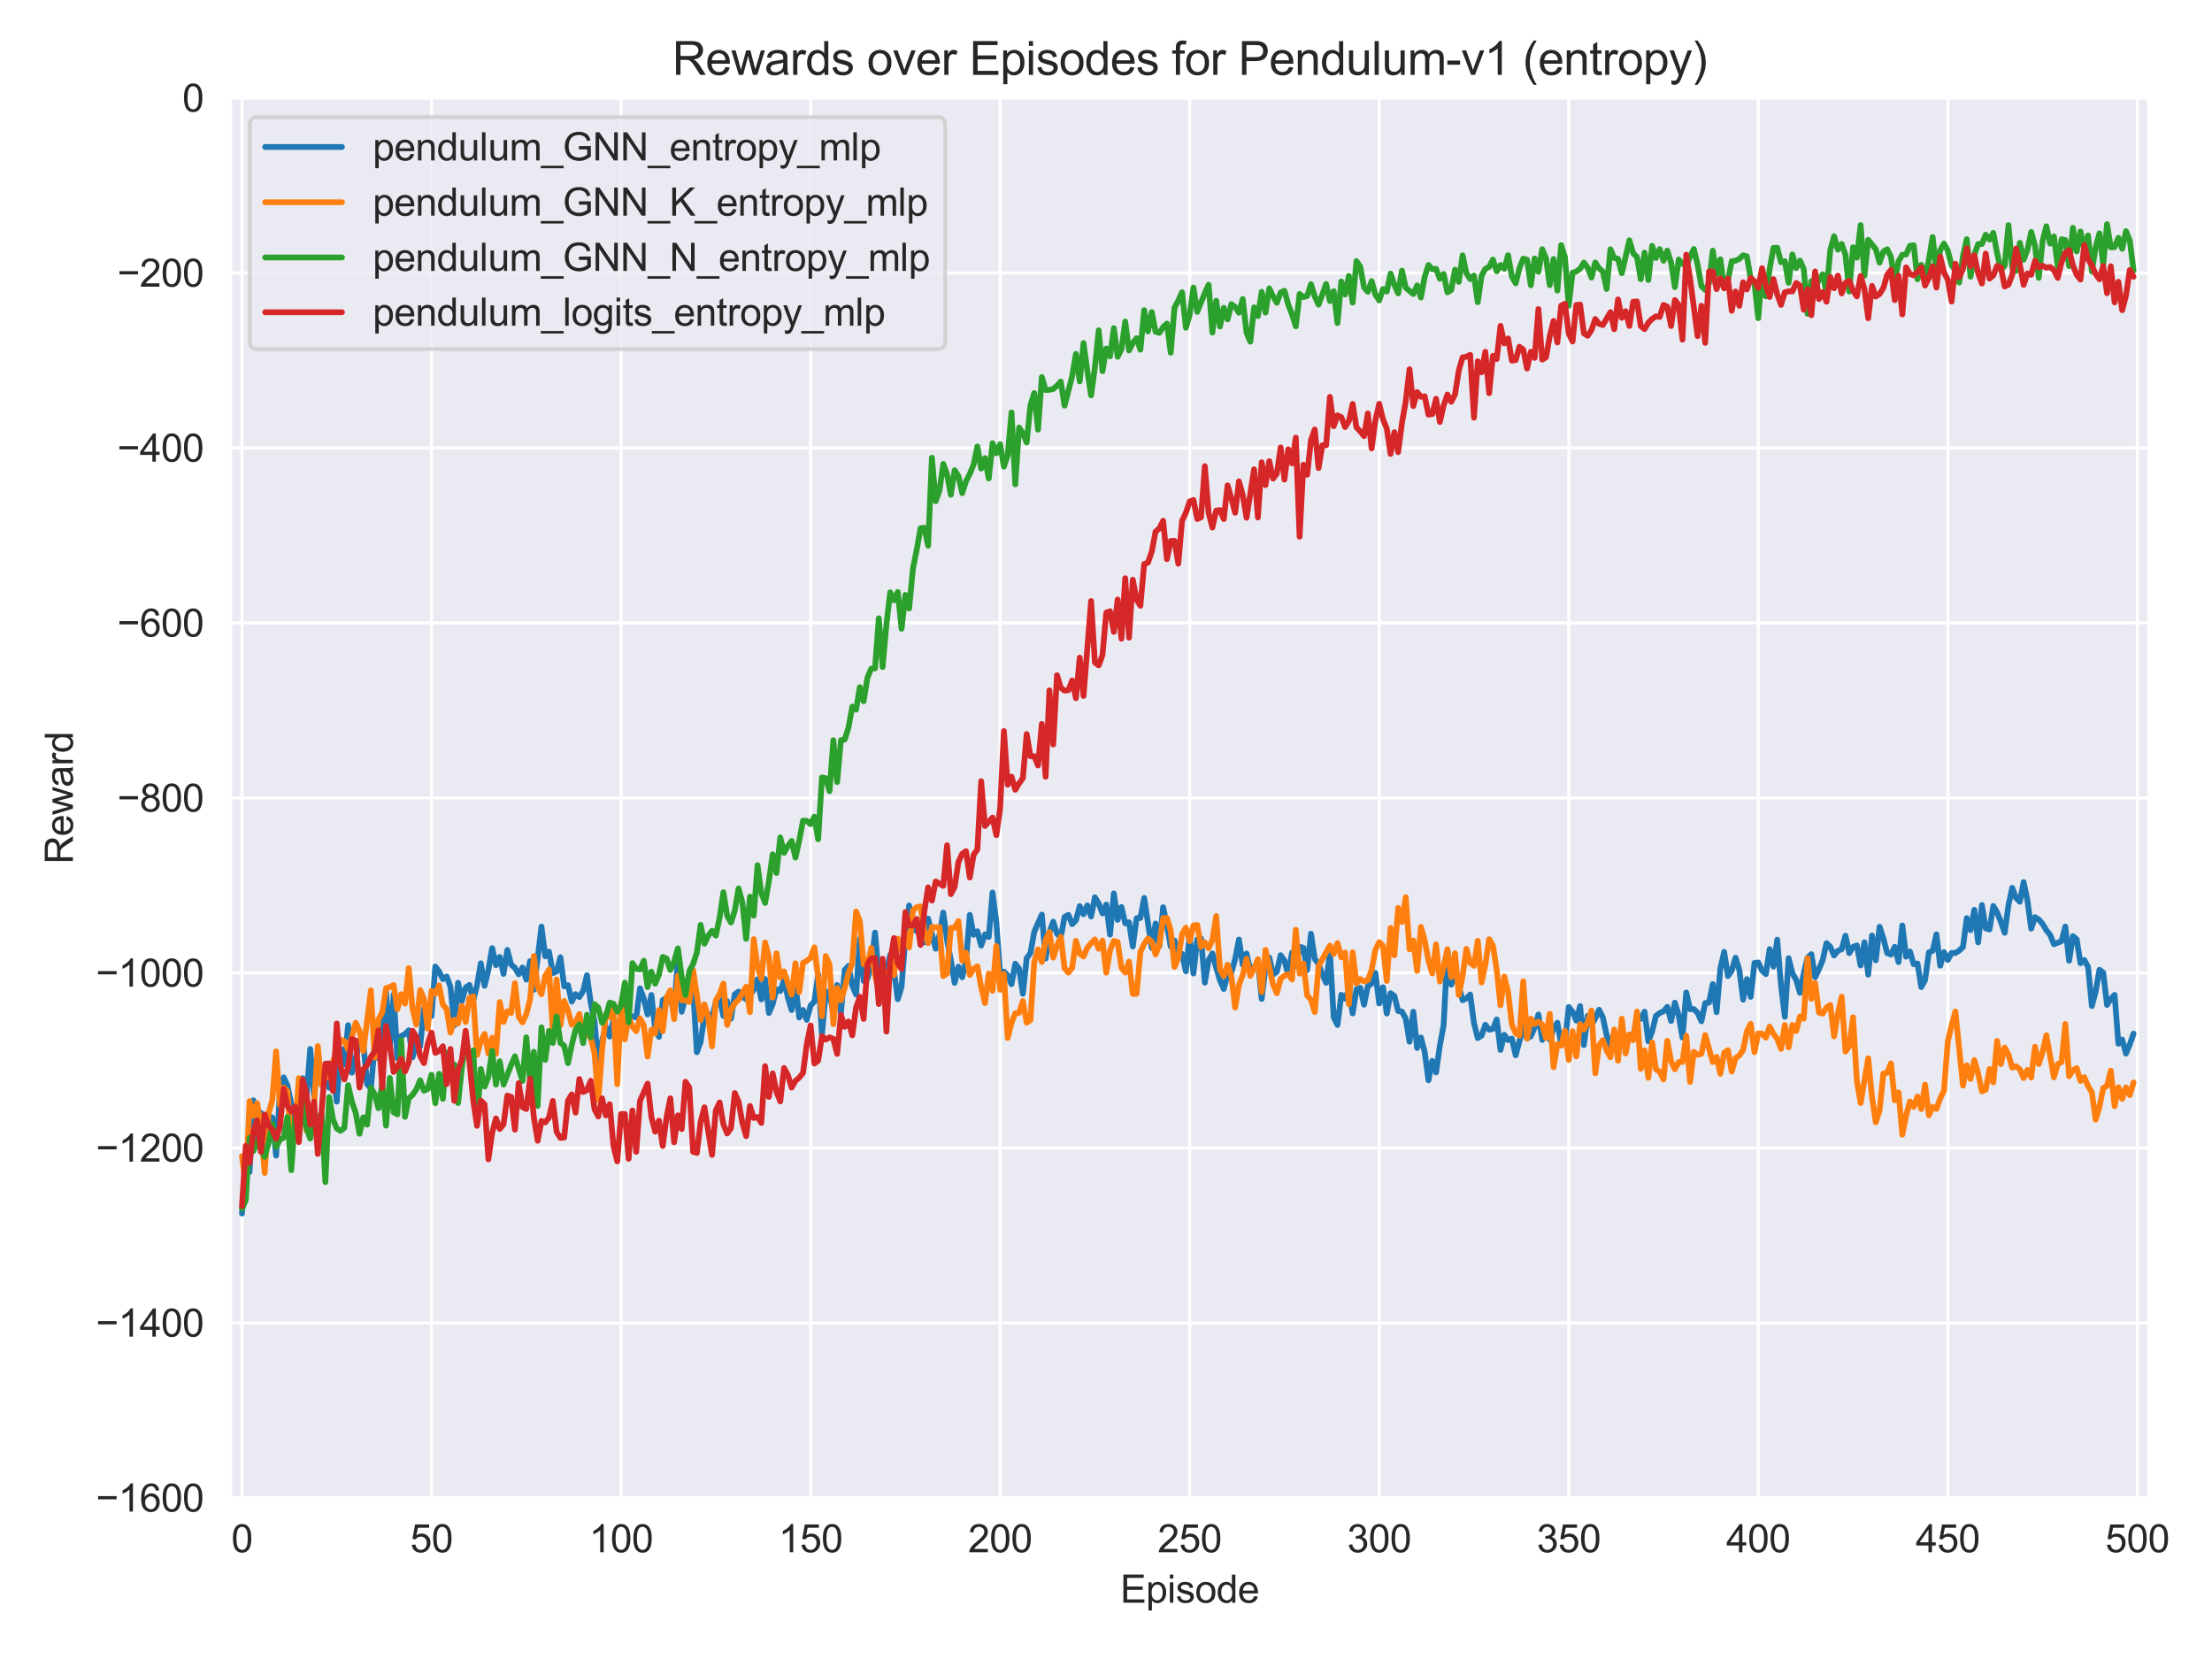 <?xml version="1.0" encoding="utf-8" standalone="no"?>
<!DOCTYPE svg PUBLIC "-//W3C//DTD SVG 1.1//EN"
  "http://www.w3.org/Graphics/SVG/1.1/DTD/svg11.dtd">
<svg xmlns:xlink="http://www.w3.org/1999/xlink" width="576pt" height="432pt" viewBox="0 0 576 432" xmlns="http://www.w3.org/2000/svg" version="1.1">
 <defs>
  <style type="text/css">*{stroke-linejoin: round; stroke-linecap: butt}</style>
 </defs>
 <g id="figure_1">
  <g id="patch_1">
   <path d="M 0 432 
L 576 432 
L 576 0 
L 0 0 
z
" style="fill: #ffffff"/>
  </g>
  <g id="axes_1">
   <g id="patch_2">
    <path d="M 60.05 390.04 
L 559.522 390.04 
L 559.522 25.496 
L 60.05 25.496 
z
" style="fill: #eaeaf2"/>
   </g>
   <g id="matplotlib.axis_1">
    <g id="xtick_1">
     <g id="line2d_1">
      <path d="M 63.011 390.04 
L 63.011 25.496 
" clip-path="url(#p05d19102ca)" style="fill: none; stroke: #ffffff; stroke-width: 0.8; stroke-linecap: round"/>
     </g>
     <g id="text_1">
      <!-- 0 -->
      <g style="fill: #262626" transform="translate(60.231 404.198) scale(0.1 -0.1)">
       <defs>
        <path id="ArialMT-30" d="M 266 2259 
Q 266 3072 433 3567 
Q 600 4063 929 4331 
Q 1259 4600 1759 4600 
Q 2128 4600 2406 4451 
Q 2684 4303 2865 4023 
Q 3047 3744 3150 3342 
Q 3253 2941 3253 2259 
Q 3253 1453 3087 958 
Q 2922 463 2592 192 
Q 2263 -78 1759 -78 
Q 1097 -78 719 397 
Q 266 969 266 2259 
z
M 844 2259 
Q 844 1131 1108 757 
Q 1372 384 1759 384 
Q 2147 384 2411 759 
Q 2675 1134 2675 2259 
Q 2675 3391 2411 3762 
Q 2147 4134 1753 4134 
Q 1366 4134 1134 3806 
Q 844 3388 844 2259 
z
" transform="scale(0.016)"/>
       </defs>
       <use xlink:href="#ArialMT-30"/>
      </g>
     </g>
    </g>
    <g id="xtick_2">
     <g id="line2d_2">
      <path d="M 112.366 390.04 
L 112.366 25.496 
" clip-path="url(#p05d19102ca)" style="fill: none; stroke: #ffffff; stroke-width: 0.8; stroke-linecap: round"/>
     </g>
     <g id="text_2">
      <!-- 50 -->
      <g style="fill: #262626" transform="translate(106.805 404.198) scale(0.1 -0.1)">
       <defs>
        <path id="ArialMT-35" d="M 266 1200 
L 856 1250 
Q 922 819 1161 601 
Q 1400 384 1738 384 
Q 2144 384 2425 690 
Q 2706 997 2706 1503 
Q 2706 1984 2436 2262 
Q 2166 2541 1728 2541 
Q 1456 2541 1237 2417 
Q 1019 2294 894 2097 
L 366 2166 
L 809 4519 
L 3088 4519 
L 3088 3981 
L 1259 3981 
L 1013 2750 
Q 1425 3038 1878 3038 
Q 2478 3038 2890 2622 
Q 3303 2206 3303 1553 
Q 3303 931 2941 478 
Q 2500 -78 1738 -78 
Q 1113 -78 717 272 
Q 322 622 266 1200 
z
" transform="scale(0.016)"/>
       </defs>
       <use xlink:href="#ArialMT-35"/>
       <use xlink:href="#ArialMT-30" transform="translate(55.615 0)"/>
      </g>
     </g>
    </g>
    <g id="xtick_3">
     <g id="line2d_3">
      <path d="M 161.721 390.04 
L 161.721 25.496 
" clip-path="url(#p05d19102ca)" style="fill: none; stroke: #ffffff; stroke-width: 0.8; stroke-linecap: round"/>
     </g>
     <g id="text_3">
      <!-- 100 -->
      <g style="fill: #262626" transform="translate(153.38 404.198) scale(0.1 -0.1)">
       <defs>
        <path id="ArialMT-31" d="M 2384 0 
L 1822 0 
L 1822 3584 
Q 1619 3391 1289 3197 
Q 959 3003 697 2906 
L 697 3450 
Q 1169 3672 1522 3987 
Q 1875 4303 2022 4600 
L 2384 4600 
L 2384 0 
z
" transform="scale(0.016)"/>
       </defs>
       <use xlink:href="#ArialMT-31"/>
       <use xlink:href="#ArialMT-30" transform="translate(55.615 0)"/>
       <use xlink:href="#ArialMT-30" transform="translate(111.23 0)"/>
      </g>
     </g>
    </g>
    <g id="xtick_4">
     <g id="line2d_4">
      <path d="M 211.076 390.04 
L 211.076 25.496 
" clip-path="url(#p05d19102ca)" style="fill: none; stroke: #ffffff; stroke-width: 0.8; stroke-linecap: round"/>
     </g>
     <g id="text_4">
      <!-- 150 -->
      <g style="fill: #262626" transform="translate(202.735 404.198) scale(0.1 -0.1)">
       <use xlink:href="#ArialMT-31"/>
       <use xlink:href="#ArialMT-35" transform="translate(55.615 0)"/>
       <use xlink:href="#ArialMT-30" transform="translate(111.23 0)"/>
      </g>
     </g>
    </g>
    <g id="xtick_5">
     <g id="line2d_5">
      <path d="M 260.431 390.04 
L 260.431 25.496 
" clip-path="url(#p05d19102ca)" style="fill: none; stroke: #ffffff; stroke-width: 0.8; stroke-linecap: round"/>
     </g>
     <g id="text_5">
      <!-- 200 -->
      <g style="fill: #262626" transform="translate(252.09 404.198) scale(0.1 -0.1)">
       <defs>
        <path id="ArialMT-32" d="M 3222 541 
L 3222 0 
L 194 0 
Q 188 203 259 391 
Q 375 700 629 1000 
Q 884 1300 1366 1694 
Q 2113 2306 2375 2664 
Q 2638 3022 2638 3341 
Q 2638 3675 2398 3904 
Q 2159 4134 1775 4134 
Q 1369 4134 1125 3890 
Q 881 3647 878 3216 
L 300 3275 
Q 359 3922 746 4261 
Q 1134 4600 1788 4600 
Q 2447 4600 2831 4234 
Q 3216 3869 3216 3328 
Q 3216 3053 3103 2787 
Q 2991 2522 2730 2228 
Q 2469 1934 1863 1422 
Q 1356 997 1212 845 
Q 1069 694 975 541 
L 3222 541 
z
" transform="scale(0.016)"/>
       </defs>
       <use xlink:href="#ArialMT-32"/>
       <use xlink:href="#ArialMT-30" transform="translate(55.615 0)"/>
       <use xlink:href="#ArialMT-30" transform="translate(111.23 0)"/>
      </g>
     </g>
    </g>
    <g id="xtick_6">
     <g id="line2d_6">
      <path d="M 309.786 390.04 
L 309.786 25.496 
" clip-path="url(#p05d19102ca)" style="fill: none; stroke: #ffffff; stroke-width: 0.8; stroke-linecap: round"/>
     </g>
     <g id="text_6">
      <!-- 250 -->
      <g style="fill: #262626" transform="translate(301.444 404.198) scale(0.1 -0.1)">
       <use xlink:href="#ArialMT-32"/>
       <use xlink:href="#ArialMT-35" transform="translate(55.615 0)"/>
       <use xlink:href="#ArialMT-30" transform="translate(111.23 0)"/>
      </g>
     </g>
    </g>
    <g id="xtick_7">
     <g id="line2d_7">
      <path d="M 359.141 390.04 
L 359.141 25.496 
" clip-path="url(#p05d19102ca)" style="fill: none; stroke: #ffffff; stroke-width: 0.8; stroke-linecap: round"/>
     </g>
     <g id="text_7">
      <!-- 300 -->
      <g style="fill: #262626" transform="translate(350.799 404.198) scale(0.1 -0.1)">
       <defs>
        <path id="ArialMT-33" d="M 269 1209 
L 831 1284 
Q 928 806 1161 595 
Q 1394 384 1728 384 
Q 2125 384 2398 659 
Q 2672 934 2672 1341 
Q 2672 1728 2419 1979 
Q 2166 2231 1775 2231 
Q 1616 2231 1378 2169 
L 1441 2663 
Q 1497 2656 1531 2656 
Q 1891 2656 2178 2843 
Q 2466 3031 2466 3422 
Q 2466 3731 2256 3934 
Q 2047 4138 1716 4138 
Q 1388 4138 1169 3931 
Q 950 3725 888 3313 
L 325 3413 
Q 428 3978 793 4289 
Q 1159 4600 1703 4600 
Q 2078 4600 2393 4439 
Q 2709 4278 2876 4000 
Q 3044 3722 3044 3409 
Q 3044 3113 2884 2869 
Q 2725 2625 2413 2481 
Q 2819 2388 3044 2092 
Q 3269 1797 3269 1353 
Q 3269 753 2831 336 
Q 2394 -81 1725 -81 
Q 1122 -81 723 278 
Q 325 638 269 1209 
z
" transform="scale(0.016)"/>
       </defs>
       <use xlink:href="#ArialMT-33"/>
       <use xlink:href="#ArialMT-30" transform="translate(55.615 0)"/>
       <use xlink:href="#ArialMT-30" transform="translate(111.23 0)"/>
      </g>
     </g>
    </g>
    <g id="xtick_8">
     <g id="line2d_8">
      <path d="M 408.496 390.04 
L 408.496 25.496 
" clip-path="url(#p05d19102ca)" style="fill: none; stroke: #ffffff; stroke-width: 0.8; stroke-linecap: round"/>
     </g>
     <g id="text_8">
      <!-- 350 -->
      <g style="fill: #262626" transform="translate(400.154 404.198) scale(0.1 -0.1)">
       <use xlink:href="#ArialMT-33"/>
       <use xlink:href="#ArialMT-35" transform="translate(55.615 0)"/>
       <use xlink:href="#ArialMT-30" transform="translate(111.23 0)"/>
      </g>
     </g>
    </g>
    <g id="xtick_9">
     <g id="line2d_9">
      <path d="M 457.851 390.04 
L 457.851 25.496 
" clip-path="url(#p05d19102ca)" style="fill: none; stroke: #ffffff; stroke-width: 0.8; stroke-linecap: round"/>
     </g>
     <g id="text_9">
      <!-- 400 -->
      <g style="fill: #262626" transform="translate(449.509 404.198) scale(0.1 -0.1)">
       <defs>
        <path id="ArialMT-34" d="M 2069 0 
L 2069 1097 
L 81 1097 
L 81 1613 
L 2172 4581 
L 2631 4581 
L 2631 1613 
L 3250 1613 
L 3250 1097 
L 2631 1097 
L 2631 0 
L 2069 0 
z
M 2069 1613 
L 2069 3678 
L 634 1613 
L 2069 1613 
z
" transform="scale(0.016)"/>
       </defs>
       <use xlink:href="#ArialMT-34"/>
       <use xlink:href="#ArialMT-30" transform="translate(55.615 0)"/>
       <use xlink:href="#ArialMT-30" transform="translate(111.23 0)"/>
      </g>
     </g>
    </g>
    <g id="xtick_10">
     <g id="line2d_10">
      <path d="M 507.205 390.04 
L 507.205 25.496 
" clip-path="url(#p05d19102ca)" style="fill: none; stroke: #ffffff; stroke-width: 0.8; stroke-linecap: round"/>
     </g>
     <g id="text_10">
      <!-- 450 -->
      <g style="fill: #262626" transform="translate(498.864 404.198) scale(0.1 -0.1)">
       <use xlink:href="#ArialMT-34"/>
       <use xlink:href="#ArialMT-35" transform="translate(55.615 0)"/>
       <use xlink:href="#ArialMT-30" transform="translate(111.23 0)"/>
      </g>
     </g>
    </g>
    <g id="xtick_11">
     <g id="line2d_11">
      <path d="M 556.56 390.04 
L 556.56 25.496 
" clip-path="url(#p05d19102ca)" style="fill: none; stroke: #ffffff; stroke-width: 0.8; stroke-linecap: round"/>
     </g>
     <g id="text_11">
      <!-- 500 -->
      <g style="fill: #262626" transform="translate(548.219 404.198) scale(0.1 -0.1)">
       <use xlink:href="#ArialMT-35"/>
       <use xlink:href="#ArialMT-30" transform="translate(55.615 0)"/>
       <use xlink:href="#ArialMT-30" transform="translate(111.23 0)"/>
      </g>
     </g>
    </g>
    <g id="text_12">
     <!-- Episode -->
     <g style="fill: #262626" transform="translate(291.718 417.343) scale(0.1 -0.1)">
      <defs>
       <path id="ArialMT-45" d="M 506 0 
L 506 4581 
L 3819 4581 
L 3819 4041 
L 1113 4041 
L 1113 2638 
L 3647 2638 
L 3647 2100 
L 1113 2100 
L 1113 541 
L 3925 541 
L 3925 0 
L 506 0 
z
" transform="scale(0.016)"/>
       <path id="ArialMT-70" d="M 422 -1272 
L 422 3319 
L 934 3319 
L 934 2888 
Q 1116 3141 1344 3267 
Q 1572 3394 1897 3394 
Q 2322 3394 2647 3175 
Q 2972 2956 3137 2557 
Q 3303 2159 3303 1684 
Q 3303 1175 3120 767 
Q 2938 359 2589 142 
Q 2241 -75 1856 -75 
Q 1575 -75 1351 44 
Q 1128 163 984 344 
L 984 -1272 
L 422 -1272 
z
M 931 1641 
Q 931 1000 1190 694 
Q 1450 388 1819 388 
Q 2194 388 2461 705 
Q 2728 1022 2728 1688 
Q 2728 2322 2467 2637 
Q 2206 2953 1844 2953 
Q 1484 2953 1207 2617 
Q 931 2281 931 1641 
z
" transform="scale(0.016)"/>
       <path id="ArialMT-69" d="M 425 3934 
L 425 4581 
L 988 4581 
L 988 3934 
L 425 3934 
z
M 425 0 
L 425 3319 
L 988 3319 
L 988 0 
L 425 0 
z
" transform="scale(0.016)"/>
       <path id="ArialMT-73" d="M 197 991 
L 753 1078 
Q 800 744 1014 566 
Q 1228 388 1613 388 
Q 2000 388 2187 545 
Q 2375 703 2375 916 
Q 2375 1106 2209 1216 
Q 2094 1291 1634 1406 
Q 1016 1563 777 1677 
Q 538 1791 414 1992 
Q 291 2194 291 2438 
Q 291 2659 392 2848 
Q 494 3038 669 3163 
Q 800 3259 1026 3326 
Q 1253 3394 1513 3394 
Q 1903 3394 2198 3281 
Q 2494 3169 2634 2976 
Q 2775 2784 2828 2463 
L 2278 2388 
Q 2241 2644 2061 2787 
Q 1881 2931 1553 2931 
Q 1166 2931 1000 2803 
Q 834 2675 834 2503 
Q 834 2394 903 2306 
Q 972 2216 1119 2156 
Q 1203 2125 1616 2013 
Q 2213 1853 2448 1751 
Q 2684 1650 2818 1456 
Q 2953 1263 2953 975 
Q 2953 694 2789 445 
Q 2625 197 2315 61 
Q 2006 -75 1616 -75 
Q 969 -75 630 194 
Q 291 463 197 991 
z
" transform="scale(0.016)"/>
       <path id="ArialMT-6f" d="M 213 1659 
Q 213 2581 725 3025 
Q 1153 3394 1769 3394 
Q 2453 3394 2887 2945 
Q 3322 2497 3322 1706 
Q 3322 1066 3130 698 
Q 2938 331 2570 128 
Q 2203 -75 1769 -75 
Q 1072 -75 642 372 
Q 213 819 213 1659 
z
M 791 1659 
Q 791 1022 1069 705 
Q 1347 388 1769 388 
Q 2188 388 2466 706 
Q 2744 1025 2744 1678 
Q 2744 2294 2464 2611 
Q 2184 2928 1769 2928 
Q 1347 2928 1069 2612 
Q 791 2297 791 1659 
z
" transform="scale(0.016)"/>
       <path id="ArialMT-64" d="M 2575 0 
L 2575 419 
Q 2259 -75 1647 -75 
Q 1250 -75 917 144 
Q 584 363 401 755 
Q 219 1147 219 1656 
Q 219 2153 384 2558 
Q 550 2963 881 3178 
Q 1213 3394 1622 3394 
Q 1922 3394 2156 3267 
Q 2391 3141 2538 2938 
L 2538 4581 
L 3097 4581 
L 3097 0 
L 2575 0 
z
M 797 1656 
Q 797 1019 1065 703 
Q 1334 388 1700 388 
Q 2069 388 2326 689 
Q 2584 991 2584 1609 
Q 2584 2291 2321 2609 
Q 2059 2928 1675 2928 
Q 1300 2928 1048 2622 
Q 797 2316 797 1656 
z
" transform="scale(0.016)"/>
       <path id="ArialMT-65" d="M 2694 1069 
L 3275 997 
Q 3138 488 2766 206 
Q 2394 -75 1816 -75 
Q 1088 -75 661 373 
Q 234 822 234 1631 
Q 234 2469 665 2931 
Q 1097 3394 1784 3394 
Q 2450 3394 2872 2941 
Q 3294 2488 3294 1666 
Q 3294 1616 3291 1516 
L 816 1516 
Q 847 969 1125 678 
Q 1403 388 1819 388 
Q 2128 388 2347 550 
Q 2566 713 2694 1069 
z
M 847 1978 
L 2700 1978 
Q 2663 2397 2488 2606 
Q 2219 2931 1791 2931 
Q 1403 2931 1139 2672 
Q 875 2413 847 1978 
z
" transform="scale(0.016)"/>
      </defs>
      <use xlink:href="#ArialMT-45"/>
      <use xlink:href="#ArialMT-70" transform="translate(66.699 0)"/>
      <use xlink:href="#ArialMT-69" transform="translate(122.314 0)"/>
      <use xlink:href="#ArialMT-73" transform="translate(144.531 0)"/>
      <use xlink:href="#ArialMT-6f" transform="translate(194.531 0)"/>
      <use xlink:href="#ArialMT-64" transform="translate(250.146 0)"/>
      <use xlink:href="#ArialMT-65" transform="translate(305.762 0)"/>
     </g>
    </g>
   </g>
   <g id="matplotlib.axis_2">
    <g id="ytick_1">
     <g id="line2d_12">
      <path d="M 60.05 390.04 
L 559.522 390.04 
" clip-path="url(#p05d19102ca)" style="fill: none; stroke: #ffffff; stroke-width: 0.8; stroke-linecap: round"/>
     </g>
     <g id="text_13">
      <!-- −1600 -->
      <g style="fill: #262626" transform="translate(24.966 393.619) scale(0.1 -0.1)">
       <defs>
        <path id="ArialMT-2212" d="M 3381 1997 
L 356 1997 
L 356 2522 
L 3381 2522 
L 3381 1997 
z
" transform="scale(0.016)"/>
        <path id="ArialMT-36" d="M 3184 3459 
L 2625 3416 
Q 2550 3747 2413 3897 
Q 2184 4138 1850 4138 
Q 1581 4138 1378 3988 
Q 1113 3794 959 3422 
Q 806 3050 800 2363 
Q 1003 2672 1297 2822 
Q 1591 2972 1913 2972 
Q 2475 2972 2870 2558 
Q 3266 2144 3266 1488 
Q 3266 1056 3080 686 
Q 2894 316 2569 119 
Q 2244 -78 1831 -78 
Q 1128 -78 684 439 
Q 241 956 241 2144 
Q 241 3472 731 4075 
Q 1159 4600 1884 4600 
Q 2425 4600 2770 4297 
Q 3116 3994 3184 3459 
z
M 888 1484 
Q 888 1194 1011 928 
Q 1134 663 1356 523 
Q 1578 384 1822 384 
Q 2178 384 2434 671 
Q 2691 959 2691 1453 
Q 2691 1928 2437 2201 
Q 2184 2475 1800 2475 
Q 1419 2475 1153 2201 
Q 888 1928 888 1484 
z
" transform="scale(0.016)"/>
       </defs>
       <use xlink:href="#ArialMT-2212"/>
       <use xlink:href="#ArialMT-31" transform="translate(58.398 0)"/>
       <use xlink:href="#ArialMT-36" transform="translate(114.014 0)"/>
       <use xlink:href="#ArialMT-30" transform="translate(169.629 0)"/>
       <use xlink:href="#ArialMT-30" transform="translate(225.244 0)"/>
      </g>
     </g>
    </g>
    <g id="ytick_2">
     <g id="line2d_13">
      <path d="M 60.05 344.472 
L 559.522 344.472 
" clip-path="url(#p05d19102ca)" style="fill: none; stroke: #ffffff; stroke-width: 0.8; stroke-linecap: round"/>
     </g>
     <g id="text_14">
      <!-- −1400 -->
      <g style="fill: #262626" transform="translate(24.966 348.051) scale(0.1 -0.1)">
       <use xlink:href="#ArialMT-2212"/>
       <use xlink:href="#ArialMT-31" transform="translate(58.398 0)"/>
       <use xlink:href="#ArialMT-34" transform="translate(114.014 0)"/>
       <use xlink:href="#ArialMT-30" transform="translate(169.629 0)"/>
       <use xlink:href="#ArialMT-30" transform="translate(225.244 0)"/>
      </g>
     </g>
    </g>
    <g id="ytick_3">
     <g id="line2d_14">
      <path d="M 60.05 298.904 
L 559.522 298.904 
" clip-path="url(#p05d19102ca)" style="fill: none; stroke: #ffffff; stroke-width: 0.8; stroke-linecap: round"/>
     </g>
     <g id="text_15">
      <!-- −1200 -->
      <g style="fill: #262626" transform="translate(24.966 302.483) scale(0.1 -0.1)">
       <use xlink:href="#ArialMT-2212"/>
       <use xlink:href="#ArialMT-31" transform="translate(58.398 0)"/>
       <use xlink:href="#ArialMT-32" transform="translate(114.014 0)"/>
       <use xlink:href="#ArialMT-30" transform="translate(169.629 0)"/>
       <use xlink:href="#ArialMT-30" transform="translate(225.244 0)"/>
      </g>
     </g>
    </g>
    <g id="ytick_4">
     <g id="line2d_15">
      <path d="M 60.05 253.336 
L 559.522 253.336 
" clip-path="url(#p05d19102ca)" style="fill: none; stroke: #ffffff; stroke-width: 0.8; stroke-linecap: round"/>
     </g>
     <g id="text_16">
      <!-- −1000 -->
      <g style="fill: #262626" transform="translate(24.966 256.915) scale(0.1 -0.1)">
       <use xlink:href="#ArialMT-2212"/>
       <use xlink:href="#ArialMT-31" transform="translate(58.398 0)"/>
       <use xlink:href="#ArialMT-30" transform="translate(114.014 0)"/>
       <use xlink:href="#ArialMT-30" transform="translate(169.629 0)"/>
       <use xlink:href="#ArialMT-30" transform="translate(225.244 0)"/>
      </g>
     </g>
    </g>
    <g id="ytick_5">
     <g id="line2d_16">
      <path d="M 60.05 207.768 
L 559.522 207.768 
" clip-path="url(#p05d19102ca)" style="fill: none; stroke: #ffffff; stroke-width: 0.8; stroke-linecap: round"/>
     </g>
     <g id="text_17">
      <!-- −800 -->
      <g style="fill: #262626" transform="translate(30.527 211.347) scale(0.1 -0.1)">
       <defs>
        <path id="ArialMT-38" d="M 1131 2484 
Q 781 2613 612 2850 
Q 444 3088 444 3419 
Q 444 3919 803 4259 
Q 1163 4600 1759 4600 
Q 2359 4600 2725 4251 
Q 3091 3903 3091 3403 
Q 3091 3084 2923 2848 
Q 2756 2613 2416 2484 
Q 2838 2347 3058 2040 
Q 3278 1734 3278 1309 
Q 3278 722 2862 322 
Q 2447 -78 1769 -78 
Q 1091 -78 675 323 
Q 259 725 259 1325 
Q 259 1772 486 2073 
Q 713 2375 1131 2484 
z
M 1019 3438 
Q 1019 3113 1228 2906 
Q 1438 2700 1772 2700 
Q 2097 2700 2305 2904 
Q 2513 3109 2513 3406 
Q 2513 3716 2298 3927 
Q 2084 4138 1766 4138 
Q 1444 4138 1231 3931 
Q 1019 3725 1019 3438 
z
M 838 1322 
Q 838 1081 952 856 
Q 1066 631 1291 507 
Q 1516 384 1775 384 
Q 2178 384 2440 643 
Q 2703 903 2703 1303 
Q 2703 1709 2433 1975 
Q 2163 2241 1756 2241 
Q 1359 2241 1098 1978 
Q 838 1716 838 1322 
z
" transform="scale(0.016)"/>
       </defs>
       <use xlink:href="#ArialMT-2212"/>
       <use xlink:href="#ArialMT-38" transform="translate(58.398 0)"/>
       <use xlink:href="#ArialMT-30" transform="translate(114.014 0)"/>
       <use xlink:href="#ArialMT-30" transform="translate(169.629 0)"/>
      </g>
     </g>
    </g>
    <g id="ytick_6">
     <g id="line2d_17">
      <path d="M 60.05 162.2 
L 559.522 162.2 
" clip-path="url(#p05d19102ca)" style="fill: none; stroke: #ffffff; stroke-width: 0.8; stroke-linecap: round"/>
     </g>
     <g id="text_18">
      <!-- −600 -->
      <g style="fill: #262626" transform="translate(30.527 165.779) scale(0.1 -0.1)">
       <use xlink:href="#ArialMT-2212"/>
       <use xlink:href="#ArialMT-36" transform="translate(58.398 0)"/>
       <use xlink:href="#ArialMT-30" transform="translate(114.014 0)"/>
       <use xlink:href="#ArialMT-30" transform="translate(169.629 0)"/>
      </g>
     </g>
    </g>
    <g id="ytick_7">
     <g id="line2d_18">
      <path d="M 60.05 116.632 
L 559.522 116.632 
" clip-path="url(#p05d19102ca)" style="fill: none; stroke: #ffffff; stroke-width: 0.8; stroke-linecap: round"/>
     </g>
     <g id="text_19">
      <!-- −400 -->
      <g style="fill: #262626" transform="translate(30.527 120.211) scale(0.1 -0.1)">
       <use xlink:href="#ArialMT-2212"/>
       <use xlink:href="#ArialMT-34" transform="translate(58.398 0)"/>
       <use xlink:href="#ArialMT-30" transform="translate(114.014 0)"/>
       <use xlink:href="#ArialMT-30" transform="translate(169.629 0)"/>
      </g>
     </g>
    </g>
    <g id="ytick_8">
     <g id="line2d_19">
      <path d="M 60.05 71.064 
L 559.522 71.064 
" clip-path="url(#p05d19102ca)" style="fill: none; stroke: #ffffff; stroke-width: 0.8; stroke-linecap: round"/>
     </g>
     <g id="text_20">
      <!-- −200 -->
      <g style="fill: #262626" transform="translate(30.527 74.643) scale(0.1 -0.1)">
       <use xlink:href="#ArialMT-2212"/>
       <use xlink:href="#ArialMT-32" transform="translate(58.398 0)"/>
       <use xlink:href="#ArialMT-30" transform="translate(114.014 0)"/>
       <use xlink:href="#ArialMT-30" transform="translate(169.629 0)"/>
      </g>
     </g>
    </g>
    <g id="ytick_9">
     <g id="line2d_20">
      <path d="M 60.05 25.496 
L 559.522 25.496 
" clip-path="url(#p05d19102ca)" style="fill: none; stroke: #ffffff; stroke-width: 0.8; stroke-linecap: round"/>
     </g>
     <g id="text_21">
      <!-- 0 -->
      <g style="fill: #262626" transform="translate(47.489 29.075) scale(0.1 -0.1)">
       <use xlink:href="#ArialMT-30"/>
      </g>
     </g>
    </g>
    <g id="text_22">
     <!-- Reward -->
     <g style="fill: #262626" transform="translate(18.978 224.996) rotate(-90) scale(0.1 -0.1)">
      <defs>
       <path id="ArialMT-52" d="M 503 0 
L 503 4581 
L 2534 4581 
Q 3147 4581 3465 4457 
Q 3784 4334 3975 4021 
Q 4166 3709 4166 3331 
Q 4166 2844 3850 2509 
Q 3534 2175 2875 2084 
Q 3116 1969 3241 1856 
Q 3506 1613 3744 1247 
L 4541 0 
L 3778 0 
L 3172 953 
Q 2906 1366 2734 1584 
Q 2563 1803 2427 1890 
Q 2291 1978 2150 2013 
Q 2047 2034 1813 2034 
L 1109 2034 
L 1109 0 
L 503 0 
z
M 1109 2559 
L 2413 2559 
Q 2828 2559 3062 2645 
Q 3297 2731 3419 2920 
Q 3541 3109 3541 3331 
Q 3541 3656 3305 3865 
Q 3069 4075 2559 4075 
L 1109 4075 
L 1109 2559 
z
" transform="scale(0.016)"/>
       <path id="ArialMT-77" d="M 1034 0 
L 19 3319 
L 600 3319 
L 1128 1403 
L 1325 691 
Q 1338 744 1497 1375 
L 2025 3319 
L 2603 3319 
L 3100 1394 
L 3266 759 
L 3456 1400 
L 4025 3319 
L 4572 3319 
L 3534 0 
L 2950 0 
L 2422 1988 
L 2294 2553 
L 1622 0 
L 1034 0 
z
" transform="scale(0.016)"/>
       <path id="ArialMT-61" d="M 2588 409 
Q 2275 144 1986 34 
Q 1697 -75 1366 -75 
Q 819 -75 525 192 
Q 231 459 231 875 
Q 231 1119 342 1320 
Q 453 1522 633 1644 
Q 813 1766 1038 1828 
Q 1203 1872 1538 1913 
Q 2219 1994 2541 2106 
Q 2544 2222 2544 2253 
Q 2544 2597 2384 2738 
Q 2169 2928 1744 2928 
Q 1347 2928 1158 2789 
Q 969 2650 878 2297 
L 328 2372 
Q 403 2725 575 2942 
Q 747 3159 1072 3276 
Q 1397 3394 1825 3394 
Q 2250 3394 2515 3294 
Q 2781 3194 2906 3042 
Q 3031 2891 3081 2659 
Q 3109 2516 3109 2141 
L 3109 1391 
Q 3109 606 3145 398 
Q 3181 191 3288 0 
L 2700 0 
Q 2613 175 2588 409 
z
M 2541 1666 
Q 2234 1541 1622 1453 
Q 1275 1403 1131 1340 
Q 988 1278 909 1158 
Q 831 1038 831 891 
Q 831 666 1001 516 
Q 1172 366 1500 366 
Q 1825 366 2078 508 
Q 2331 650 2450 897 
Q 2541 1088 2541 1459 
L 2541 1666 
z
" transform="scale(0.016)"/>
       <path id="ArialMT-72" d="M 416 0 
L 416 3319 
L 922 3319 
L 922 2816 
Q 1116 3169 1280 3281 
Q 1444 3394 1641 3394 
Q 1925 3394 2219 3213 
L 2025 2691 
Q 1819 2813 1613 2813 
Q 1428 2813 1281 2702 
Q 1134 2591 1072 2394 
Q 978 2094 978 1738 
L 978 0 
L 416 0 
z
" transform="scale(0.016)"/>
      </defs>
      <use xlink:href="#ArialMT-52"/>
      <use xlink:href="#ArialMT-65" transform="translate(72.217 0)"/>
      <use xlink:href="#ArialMT-77" transform="translate(127.832 0)"/>
      <use xlink:href="#ArialMT-61" transform="translate(200.049 0)"/>
      <use xlink:href="#ArialMT-72" transform="translate(255.664 0)"/>
      <use xlink:href="#ArialMT-64" transform="translate(288.965 0)"/>
     </g>
    </g>
   </g>
   <g id="line2d_21">
    <path d="M 63.011 316.012 
L 63.998 301.834 
L 64.985 305.222 
L 65.973 286.524 
L 66.96 296.764 
L 67.947 289.783 
L 68.934 302.353 
L 69.921 290.709 
L 70.908 290.952 
L 71.895 300.919 
L 72.882 284.56 
L 73.869 280.549 
L 74.856 282.69 
L 76.831 292.164 
L 78.805 280.767 
L 79.792 285.814 
L 80.779 273.147 
L 81.766 285.28 
L 82.753 277.185 
L 83.74 279.575 
L 84.727 281.106 
L 85.715 283.266 
L 86.702 278.474 
L 87.689 286.871 
L 88.676 273.071 
L 89.663 277.162 
L 90.65 266.941 
L 91.637 279.329 
L 92.624 276.128 
L 93.611 270.913 
L 94.598 271.47 
L 95.586 282.289 
L 96.573 283.422 
L 97.56 272.398 
L 98.547 275.548 
L 99.534 267.573 
L 100.521 258.029 
L 101.508 272.846 
L 102.495 258.975 
L 103.482 275.522 
L 104.469 269.767 
L 105.457 269.286 
L 106.444 268.289 
L 107.431 275.315 
L 108.418 271.611 
L 109.405 272.449 
L 110.392 262.641 
L 111.379 262.755 
L 112.366 264.605 
L 113.353 251.681 
L 114.34 252.979 
L 115.327 254.989 
L 116.315 254.272 
L 117.302 257.002 
L 118.289 267.022 
L 119.276 255.919 
L 120.263 260.675 
L 121.25 257.174 
L 122.237 256.462 
L 123.224 260.537 
L 124.211 256.597 
L 125.198 250.835 
L 126.186 256.695 
L 127.173 252.556 
L 128.16 246.89 
L 129.147 251.329 
L 130.134 249.183 
L 131.121 253.61 
L 132.108 247.361 
L 133.095 251.181 
L 134.082 252.025 
L 135.069 253.713 
L 136.057 251.944 
L 137.044 255.085 
L 138.031 250.264 
L 139.018 257.725 
L 140.992 241.285 
L 141.979 249.022 
L 142.966 247.816 
L 143.953 253.407 
L 144.94 252.981 
L 145.928 249.261 
L 146.915 256.85 
L 147.902 256.533 
L 148.889 260.806 
L 149.876 258.872 
L 150.863 259.647 
L 151.85 258.04 
L 152.837 253.94 
L 153.824 261.103 
L 154.811 266.033 
L 155.799 277.356 
L 156.786 270.975 
L 157.773 267.408 
L 158.76 269.923 
L 159.747 265.489 
L 160.734 267.183 
L 161.721 265.445 
L 162.708 257.525 
L 163.695 264.546 
L 164.682 264.67 
L 165.669 264.933 
L 166.657 257.353 
L 167.644 260.034 
L 168.631 264.172 
L 169.618 259.079 
L 170.605 267.972 
L 171.592 269.994 
L 172.579 260.455 
L 173.566 259.812 
L 174.553 260.476 
L 175.54 263.076 
L 176.528 249.495 
L 177.515 263.463 
L 178.502 259.476 
L 179.489 257.709 
L 180.476 257.359 
L 181.463 273.985 
L 182.45 271.281 
L 183.437 264.445 
L 184.424 264.056 
L 185.411 265.106 
L 186.399 260.951 
L 187.386 259.98 
L 188.373 264.559 
L 189.36 260.705 
L 190.347 265.255 
L 191.334 258.914 
L 192.321 258.204 
L 193.308 259.596 
L 194.295 260.207 
L 195.282 259.076 
L 196.27 257.736 
L 197.257 254.998 
L 198.244 260.248 
L 199.231 254.919 
L 200.218 263.796 
L 201.205 261.485 
L 202.192 257.603 
L 203.179 258.061 
L 204.166 255.285 
L 205.153 259.716 
L 206.141 263.024 
L 207.128 256.278 
L 208.115 264.964 
L 209.102 262.983 
L 210.089 265.582 
L 211.076 261.825 
L 212.063 260.789 
L 213.05 253.691 
L 214.037 269.516 
L 215.024 258.11 
L 216.012 259.137 
L 216.999 263.52 
L 217.986 256.495 
L 218.973 263.717 
L 219.96 252.607 
L 220.947 251.518 
L 221.934 256.645 
L 222.921 258.992 
L 223.908 244.485 
L 224.895 255.458 
L 225.882 254.807 
L 226.87 251.602 
L 227.857 242.835 
L 228.844 254.384 
L 229.831 251.322 
L 230.818 253.285 
L 231.805 248.622 
L 232.792 252.85 
L 233.779 260.187 
L 234.766 256.961 
L 235.753 244.104 
L 236.741 235.784 
L 237.728 242.042 
L 238.715 242.444 
L 239.702 241.414 
L 240.689 245.405 
L 241.676 239.2 
L 243.65 247.059 
L 244.637 243.412 
L 245.624 237.63 
L 246.612 244.828 
L 247.599 250.047 
L 248.586 255.935 
L 249.573 251.724 
L 250.56 254.474 
L 251.547 250.065 
L 252.534 238.222 
L 253.521 243.41 
L 254.508 242.503 
L 255.495 246.252 
L 256.483 243.319 
L 257.47 243.991 
L 258.457 232.411 
L 259.444 240.191 
L 260.431 253.739 
L 261.418 253.005 
L 262.405 253.993 
L 263.392 256.275 
L 264.379 250.946 
L 265.366 252.23 
L 266.354 258.783 
L 267.341 249.523 
L 268.328 248.18 
L 269.315 242.629 
L 271.289 238.144 
L 272.276 249.595 
L 273.263 242.789 
L 274.25 239.999 
L 275.237 243.156 
L 276.224 244.045 
L 277.212 238.759 
L 278.199 238.233 
L 279.186 240.645 
L 280.173 239.638 
L 281.16 235.947 
L 282.147 238.061 
L 283.134 235.763 
L 284.121 238.668 
L 285.108 233.647 
L 286.095 235.263 
L 287.083 237.861 
L 288.07 235.544 
L 289.057 243.368 
L 290.044 232.638 
L 291.031 239.53 
L 292.018 236.179 
L 293.005 240.435 
L 293.992 240.164 
L 294.979 246.48 
L 295.966 239.093 
L 296.954 239.026 
L 297.941 233.838 
L 299.915 246.818 
L 300.902 240.476 
L 301.889 246.374 
L 302.876 236.231 
L 303.863 240.875 
L 304.85 246.476 
L 305.837 244.899 
L 306.825 248.897 
L 307.812 248.379 
L 308.799 252.939 
L 309.786 243.576 
L 310.773 253.509 
L 311.76 244.607 
L 312.747 244.369 
L 313.734 255.877 
L 314.721 250.021 
L 315.708 248.272 
L 316.696 252.037 
L 317.683 255.275 
L 318.67 257.534 
L 319.657 253.687 
L 320.644 253.296 
L 321.631 249.69 
L 322.618 244.646 
L 323.605 251.23 
L 324.592 248.293 
L 325.579 252.522 
L 326.566 251.96 
L 327.554 250.463 
L 328.541 260.117 
L 329.528 251.847 
L 330.515 249.314 
L 331.502 253.748 
L 332.489 253.045 
L 333.476 248.723 
L 334.463 250.121 
L 335.45 253.819 
L 336.437 248.059 
L 337.425 251.629 
L 338.412 246.532 
L 339.399 246.795 
L 340.386 252.614 
L 341.373 243.141 
L 342.36 249.685 
L 343.347 251.045 
L 344.334 253.7 
L 345.321 255.929 
L 346.308 248.043 
L 347.296 264.887 
L 348.283 266.904 
L 349.27 259.031 
L 350.257 260.064 
L 351.244 257.594 
L 352.231 263.902 
L 353.218 257.616 
L 354.205 257.232 
L 355.192 261.621 
L 356.179 256.787 
L 357.167 256.15 
L 358.154 253.348 
L 359.141 261.315 
L 360.128 257.072 
L 361.115 263.922 
L 362.102 258.623 
L 363.089 259.335 
L 364.076 263.277 
L 365.063 263.421 
L 366.05 265.235 
L 367.038 271.265 
L 368.025 263.439 
L 369.012 272.896 
L 369.999 270.163 
L 370.986 273.934 
L 371.973 281.301 
L 372.96 276.24 
L 373.947 279.265 
L 374.934 272.279 
L 375.921 266.973 
L 376.908 247.471 
L 377.896 256.409 
L 378.883 253.392 
L 380.857 260.446 
L 381.844 260.008 
L 382.831 258.975 
L 383.818 266.393 
L 384.805 270.319 
L 385.792 269.683 
L 386.779 266.849 
L 387.767 268.122 
L 388.754 267.933 
L 389.741 265.466 
L 390.728 273.408 
L 391.715 269.454 
L 392.702 270.826 
L 393.689 270.466 
L 394.676 274.796 
L 396.65 267.456 
L 397.638 270.404 
L 398.625 269.854 
L 399.612 267.565 
L 400.599 264.161 
L 401.586 270.802 
L 402.573 268.089 
L 403.56 270.723 
L 404.547 267.859 
L 405.534 266.309 
L 406.521 271.837 
L 407.509 271.435 
L 408.496 262.208 
L 409.483 263.436 
L 410.47 265.776 
L 411.457 261.972 
L 412.444 272.138 
L 413.431 264.534 
L 414.418 266.931 
L 415.405 265.177 
L 416.392 262.937 
L 417.38 264.948 
L 418.367 269.553 
L 419.354 272.523 
L 420.341 268.716 
L 421.328 271.514 
L 422.315 269.897 
L 423.302 269.772 
L 424.289 270.07 
L 425.276 269.792 
L 426.263 265.189 
L 427.25 265.322 
L 428.238 263.45 
L 429.225 271.156 
L 430.212 268.55 
L 431.199 264.552 
L 432.186 263.785 
L 433.173 263.342 
L 434.16 262.185 
L 435.147 265.878 
L 436.134 261.099 
L 437.121 264.397 
L 438.109 270.176 
L 439.096 258.431 
L 440.083 262.802 
L 441.07 262.754 
L 442.057 263.753 
L 443.044 265.943 
L 444.031 261.192 
L 445.018 261.08 
L 446.005 256.254 
L 446.992 263.577 
L 447.98 252.153 
L 448.967 247.856 
L 449.954 254.169 
L 450.941 252.786 
L 451.928 249.381 
L 452.915 252.528 
L 453.902 260.315 
L 454.889 254.968 
L 455.876 259.581 
L 456.863 250.739 
L 457.851 250.623 
L 458.838 252.745 
L 459.825 253.659 
L 460.812 247.16 
L 461.799 251.711 
L 462.786 244.691 
L 463.773 256.54 
L 464.76 264.772 
L 465.747 249.507 
L 466.734 253.429 
L 467.722 255.16 
L 468.709 258.533 
L 469.696 253.404 
L 470.683 249.378 
L 471.67 248.468 
L 472.657 254.471 
L 473.644 252.405 
L 474.631 249.984 
L 475.618 245.602 
L 476.605 246.533 
L 477.592 248.805 
L 478.58 247.569 
L 479.567 247.196 
L 480.554 243.652 
L 481.541 248.199 
L 482.528 246.556 
L 483.515 246.177 
L 484.502 251.402 
L 485.489 245.354 
L 486.476 253.802 
L 487.463 243.603 
L 488.451 250.065 
L 489.438 241.335 
L 490.425 244.33 
L 491.412 248.194 
L 492.399 248.578 
L 493.386 246.555 
L 494.373 250.525 
L 495.36 240.988 
L 496.347 249.134 
L 497.334 247.757 
L 498.322 251.089 
L 499.309 250.89 
L 500.296 257.036 
L 501.283 255.229 
L 502.27 247.99 
L 503.257 247.605 
L 504.244 243.308 
L 505.231 251.47 
L 506.218 247.926 
L 507.205 249.977 
L 508.193 248.144 
L 509.18 248.184 
L 510.167 247.524 
L 511.154 246.589 
L 512.141 239.067 
L 513.128 242.212 
L 514.115 236.905 
L 515.102 245.396 
L 516.089 235.668 
L 517.076 241.745 
L 518.064 242.036 
L 519.051 235.916 
L 520.038 237.585 
L 521.025 240.034 
L 522.012 242.897 
L 522.999 235.699 
L 523.986 231.192 
L 524.973 233.828 
L 525.96 234.819 
L 526.947 229.697 
L 527.935 234.403 
L 528.922 241.824 
L 529.909 238.823 
L 530.896 239.436 
L 531.883 240.567 
L 532.87 242.241 
L 533.857 243.448 
L 534.844 245.887 
L 536.818 245.079 
L 537.805 241.282 
L 538.793 250.169 
L 539.78 243.76 
L 540.767 244.618 
L 541.754 250.82 
L 542.741 249.994 
L 543.728 251.772 
L 544.715 261.969 
L 545.702 258.248 
L 546.689 252.532 
L 547.676 253.267 
L 548.664 261.69 
L 549.651 260.1 
L 550.638 259.058 
L 551.625 271.78 
L 552.612 270.701 
L 553.599 274.346 
L 554.586 271.989 
L 555.573 269.158 
L 555.573 269.158 
" clip-path="url(#p05d19102ca)" style="fill: none; stroke: #1f77b4; stroke-width: 1.5; stroke-linecap: round"/>
   </g>
   <g id="line2d_22">
    <path d="M 63.011 301.071 
L 63.998 308.701 
L 64.985 286.742 
L 65.973 290.581 
L 66.96 287.252 
L 67.947 293.616 
L 68.934 305.452 
L 69.921 289.976 
L 70.908 286.461 
L 71.895 273.769 
L 72.882 287.699 
L 73.869 283.182 
L 74.856 284.16 
L 75.844 298.699 
L 76.831 295.129 
L 77.818 280.754 
L 78.805 284.907 
L 79.792 294.382 
L 80.779 288.834 
L 81.766 288.092 
L 82.753 272.388 
L 83.74 282.512 
L 84.727 280.374 
L 85.715 280.607 
L 86.702 276.41 
L 88.676 270.701 
L 89.663 271.102 
L 90.65 273.265 
L 91.637 270.025 
L 92.624 266.316 
L 93.611 268.41 
L 94.598 273.705 
L 96.573 257.875 
L 97.56 275.379 
L 98.547 265.453 
L 99.534 263.601 
L 100.521 257.349 
L 101.508 257.002 
L 102.495 256.495 
L 103.482 262.799 
L 104.469 258.891 
L 105.457 261.345 
L 106.444 252.104 
L 107.431 262.714 
L 108.418 266.822 
L 109.405 257.81 
L 110.392 260.07 
L 111.379 267.862 
L 112.366 258.019 
L 113.353 258.814 
L 114.34 256.583 
L 115.327 261.65 
L 116.315 262.768 
L 117.302 268.89 
L 118.289 265.555 
L 119.276 266.566 
L 120.263 261.959 
L 121.25 266.136 
L 122.237 259.832 
L 123.224 259.451 
L 124.211 274.734 
L 125.198 271.17 
L 126.186 269.229 
L 127.173 274.331 
L 128.16 270.21 
L 129.147 274.394 
L 130.134 260.928 
L 131.121 266.114 
L 132.108 263.31 
L 133.095 263.809 
L 134.082 256.038 
L 135.069 264.777 
L 136.057 266.228 
L 137.044 264.079 
L 138.031 260.266 
L 139.018 248.918 
L 140.005 257.041 
L 140.992 258.908 
L 141.979 254.11 
L 142.966 252.487 
L 143.953 268.431 
L 144.94 255.064 
L 145.928 266.992 
L 146.915 260.666 
L 147.902 263.11 
L 148.889 266.827 
L 149.876 266.254 
L 150.863 264.03 
L 151.85 270.643 
L 152.837 268.735 
L 153.824 270.28 
L 154.811 274.262 
L 155.799 286.462 
L 156.786 273.409 
L 157.773 264.155 
L 158.76 264.83 
L 159.747 262.434 
L 160.734 282.32 
L 161.721 261.168 
L 162.708 270.657 
L 163.695 264.981 
L 164.682 267.267 
L 165.669 268.531 
L 166.657 265.176 
L 167.644 267 
L 168.631 275.14 
L 169.618 268.134 
L 170.605 269.121 
L 171.592 262.997 
L 172.579 268.503 
L 173.566 259.787 
L 174.553 257.888 
L 175.54 265.389 
L 176.528 254.009 
L 177.515 260.465 
L 178.502 260.497 
L 179.489 260.917 
L 180.476 252.608 
L 182.45 265.622 
L 183.437 261.522 
L 184.424 264.933 
L 185.411 272.475 
L 186.399 260.448 
L 187.386 258.864 
L 188.373 256.117 
L 189.36 266.91 
L 190.347 263.009 
L 191.334 261.286 
L 192.321 260.324 
L 194.295 256.937 
L 195.282 263.587 
L 196.27 244.545 
L 197.257 251.738 
L 198.244 254.891 
L 199.231 245.438 
L 200.218 249.136 
L 201.205 259.746 
L 202.192 248.243 
L 203.179 254.544 
L 204.166 252.94 
L 206.141 259.008 
L 207.128 250.829 
L 208.115 258.325 
L 209.102 250.723 
L 210.089 250.186 
L 211.076 249.402 
L 212.063 246.682 
L 213.05 254.593 
L 214.037 264.617 
L 215.024 248.968 
L 216.012 251.137 
L 216.999 266.684 
L 217.986 257.26 
L 218.973 260.501 
L 219.96 257.232 
L 220.947 253.429 
L 221.934 250.813 
L 222.921 237.347 
L 223.908 239.928 
L 224.895 251.088 
L 225.882 251.472 
L 226.87 246.828 
L 227.857 253.882 
L 228.844 258.292 
L 229.831 255.956 
L 231.805 252.228 
L 232.792 253.938 
L 233.779 244.424 
L 234.766 247.537 
L 235.753 242.889 
L 236.741 246.73 
L 237.728 237.056 
L 238.715 236.217 
L 239.702 236.035 
L 240.689 242.121 
L 241.676 245.605 
L 242.663 241.365 
L 243.65 241.482 
L 244.637 241.378 
L 245.624 254.169 
L 246.612 253.502 
L 247.599 241.643 
L 248.586 241.561 
L 249.573 239.857 
L 250.56 250.164 
L 251.547 248.065 
L 252.534 253.886 
L 253.521 252.284 
L 254.508 251.617 
L 255.495 257.048 
L 256.483 261.213 
L 257.47 253.503 
L 258.457 258.005 
L 259.444 246.355 
L 260.431 257.742 
L 261.418 253.609 
L 262.405 270.288 
L 263.392 266.356 
L 264.379 263.836 
L 265.366 263.758 
L 266.354 260.671 
L 267.341 266.311 
L 268.328 265.636 
L 269.315 250.474 
L 270.302 247.203 
L 271.289 250.517 
L 272.276 244.833 
L 273.263 242.695 
L 274.25 249.374 
L 275.237 246.348 
L 276.224 243.925 
L 277.212 252.128 
L 278.199 253.294 
L 279.186 252.011 
L 280.173 244.967 
L 281.16 248.345 
L 282.147 249.081 
L 283.134 246.793 
L 284.121 245.603 
L 285.108 244.626 
L 286.095 247.078 
L 287.083 244.91 
L 288.07 253.298 
L 289.057 247.44 
L 290.044 245.032 
L 291.031 245.289 
L 292.018 252.002 
L 293.005 253.257 
L 293.992 250.389 
L 294.979 258.829 
L 295.966 258.779 
L 296.954 247.915 
L 297.941 245.802 
L 298.928 244.366 
L 299.915 245.239 
L 300.902 248.539 
L 301.889 246.05 
L 302.876 239.077 
L 303.863 239.049 
L 304.85 242.265 
L 305.837 251.776 
L 306.825 249.486 
L 307.812 243.244 
L 308.799 241.547 
L 309.786 245.089 
L 310.773 240.975 
L 311.76 240.856 
L 312.747 246.549 
L 313.734 245.406 
L 314.721 246.928 
L 315.708 244.755 
L 316.696 238.533 
L 317.683 252.484 
L 318.67 254.183 
L 319.657 251.215 
L 320.644 254.078 
L 321.631 262.366 
L 322.618 256.445 
L 323.605 253.905 
L 324.592 249.67 
L 325.579 254.12 
L 326.566 252.185 
L 327.554 249.75 
L 328.541 258.316 
L 329.528 247.346 
L 331.502 256.327 
L 332.489 258.64 
L 333.476 254.91 
L 334.463 254.055 
L 335.45 253.662 
L 336.437 255.075 
L 337.425 242.103 
L 338.412 253.52 
L 339.399 250.903 
L 340.386 259.24 
L 341.373 260.298 
L 342.36 263.526 
L 343.347 251.568 
L 346.308 246.245 
L 347.296 248.396 
L 348.283 245.592 
L 349.27 249.297 
L 350.257 248.041 
L 351.244 261.484 
L 352.231 247.985 
L 353.218 256.117 
L 354.205 254.943 
L 355.192 255.566 
L 356.179 255.224 
L 357.167 252.553 
L 358.154 247.315 
L 359.141 245.333 
L 360.128 246.231 
L 361.115 255.444 
L 362.102 241.629 
L 363.089 248.766 
L 364.076 236.419 
L 365.063 240.092 
L 366.05 233.621 
L 367.038 247.203 
L 368.025 244.904 
L 369.012 252.833 
L 369.999 241.361 
L 370.986 244.85 
L 371.973 250.13 
L 372.96 253.483 
L 373.947 245.916 
L 374.934 255.597 
L 375.921 251.778 
L 376.908 247.173 
L 377.896 254.436 
L 378.883 248.22 
L 379.87 259.1 
L 380.857 254.133 
L 381.844 247.073 
L 382.831 250.727 
L 383.818 251.475 
L 384.805 244.963 
L 385.792 255.85 
L 386.779 251.23 
L 387.767 244.568 
L 388.754 246.212 
L 389.741 252.551 
L 390.728 261.779 
L 391.715 254.28 
L 392.702 258.278 
L 393.689 266.807 
L 394.676 269.049 
L 395.663 269.673 
L 396.65 255.531 
L 397.638 270.442 
L 398.625 265.271 
L 399.612 266.649 
L 400.599 266.065 
L 401.586 266.823 
L 402.573 270.285 
L 403.56 263.997 
L 404.547 277.899 
L 405.534 271.897 
L 406.521 272.288 
L 407.509 268.412 
L 408.496 276.019 
L 409.483 268.53 
L 410.47 275.103 
L 411.457 266.686 
L 412.444 268.076 
L 413.431 266.248 
L 414.418 263.138 
L 415.405 279.481 
L 416.392 272.179 
L 417.38 270.83 
L 418.367 273.515 
L 419.354 275.323 
L 420.341 268.077 
L 421.328 276.201 
L 422.315 265.272 
L 423.302 274.313 
L 424.289 269.341 
L 425.276 270.862 
L 426.263 263.412 
L 427.25 278.309 
L 428.238 273.47 
L 429.225 280.666 
L 430.212 271.454 
L 431.199 278.456 
L 432.186 279.066 
L 433.173 281.09 
L 434.16 271.02 
L 435.147 276.334 
L 436.134 278.433 
L 437.121 276.578 
L 438.109 276.517 
L 439.096 269.699 
L 440.083 281.721 
L 441.07 273.887 
L 442.057 274.68 
L 443.044 274.41 
L 444.031 269.51 
L 446.005 276.562 
L 446.992 275.204 
L 447.98 279.614 
L 448.967 274.128 
L 449.954 273.458 
L 450.941 279.039 
L 451.928 275.534 
L 452.915 274.841 
L 453.902 273.406 
L 454.889 268.577 
L 455.876 266.613 
L 456.863 273.99 
L 457.851 269.088 
L 458.838 269.153 
L 459.825 270.209 
L 460.812 267.328 
L 461.799 269.203 
L 462.786 270.479 
L 463.773 273.146 
L 464.76 266.896 
L 465.747 272.736 
L 466.734 266.889 
L 467.722 268.487 
L 468.709 264.697 
L 469.696 265.277 
L 470.683 249.522 
L 471.67 260.088 
L 472.657 256.006 
L 473.644 263.66 
L 474.631 263.948 
L 475.618 262.324 
L 476.605 261.699 
L 477.592 269.886 
L 478.58 263.905 
L 479.567 259.536 
L 480.554 273.825 
L 481.541 272.436 
L 482.528 264.889 
L 483.515 281.431 
L 484.502 287.238 
L 486.476 275.563 
L 487.463 285.634 
L 488.451 292.246 
L 489.438 289.105 
L 490.425 279.561 
L 491.412 279.359 
L 492.399 276.908 
L 493.386 286.531 
L 494.373 284.451 
L 495.36 295.469 
L 496.347 290.493 
L 497.334 286.81 
L 498.322 288.242 
L 499.309 285.541 
L 500.296 288.791 
L 501.283 282.425 
L 502.27 290.434 
L 503.257 288.223 
L 504.244 288.777 
L 505.231 285.998 
L 506.218 284.012 
L 507.205 271.163 
L 508.193 267.031 
L 509.18 263.396 
L 511.154 282.68 
L 512.141 277.388 
L 513.128 280.969 
L 514.115 276.046 
L 515.102 279.575 
L 516.089 284.187 
L 517.076 283.77 
L 518.064 278.362 
L 519.051 281.851 
L 520.038 271.063 
L 521.025 277.085 
L 522.012 272.763 
L 522.999 274.631 
L 523.986 278.024 
L 524.973 277.647 
L 525.96 278.441 
L 526.947 280.744 
L 527.935 278.59 
L 528.922 280.596 
L 529.909 272.568 
L 530.896 277.087 
L 531.883 273.91 
L 532.87 269.58 
L 534.844 280.538 
L 535.831 277.051 
L 536.818 276.599 
L 537.805 266.633 
L 538.793 280.261 
L 539.78 278.698 
L 540.767 278.129 
L 541.754 281.489 
L 542.741 280.488 
L 543.728 282.833 
L 544.715 284.4 
L 545.702 291.556 
L 546.689 288.225 
L 547.676 283.314 
L 548.664 282.732 
L 549.651 278.778 
L 550.638 288.05 
L 551.625 283.101 
L 552.612 286.142 
L 553.599 283.167 
L 554.586 285.178 
L 555.573 281.878 
L 555.573 281.878 
" clip-path="url(#p05d19102ca)" style="fill: none; stroke: #ff7f0e; stroke-width: 1.5; stroke-linecap: round"/>
   </g>
   <g id="line2d_23">
    <path d="M 63.011 314.738 
L 63.998 312.531 
L 64.985 296.265 
L 65.973 299.732 
L 66.96 297.294 
L 67.947 299.448 
L 68.934 301.259 
L 69.921 297.607 
L 70.908 292.698 
L 71.895 298.722 
L 72.882 296.769 
L 73.869 296.227 
L 74.856 290.827 
L 75.844 304.716 
L 76.831 291.195 
L 77.818 296.436 
L 78.805 286.959 
L 79.792 293.671 
L 80.779 296.481 
L 81.766 291.054 
L 82.753 291.497 
L 83.74 289.84 
L 84.727 307.81 
L 85.715 285.687 
L 86.702 291.441 
L 87.689 293.848 
L 88.676 294.467 
L 89.663 293.683 
L 90.65 282.564 
L 91.637 286.942 
L 92.624 289.768 
L 93.611 295.238 
L 94.598 290.949 
L 95.586 292.862 
L 96.573 283.242 
L 97.56 284.908 
L 98.547 288.582 
L 99.534 281.992 
L 100.521 293.123 
L 101.508 280.68 
L 102.495 289.66 
L 103.482 290.189 
L 104.469 270.832 
L 105.457 290.838 
L 106.444 285.993 
L 107.431 285.114 
L 108.418 283.663 
L 109.405 281.299 
L 110.392 284.017 
L 111.379 283.568 
L 112.366 279.86 
L 113.353 287.276 
L 114.34 279.607 
L 115.327 286.136 
L 116.315 274.093 
L 117.302 280.331 
L 118.289 277.186 
L 119.276 287.244 
L 120.263 278.075 
L 121.25 270.8 
L 122.237 275.228 
L 123.224 273.518 
L 124.211 291.734 
L 125.198 278.361 
L 126.186 282.938 
L 127.173 280.468 
L 128.16 273.665 
L 129.147 282.416 
L 130.134 276.358 
L 131.121 282.417 
L 133.095 277.314 
L 134.082 275.064 
L 136.057 281.499 
L 137.044 270.11 
L 138.031 281.342 
L 139.018 273.882 
L 140.005 287.969 
L 140.992 267.512 
L 141.979 275.985 
L 142.966 268.431 
L 143.953 271.592 
L 144.94 264.684 
L 145.928 271.558 
L 146.915 272.326 
L 147.902 276.845 
L 148.889 272.093 
L 149.876 268.144 
L 150.863 266.736 
L 151.85 271.639 
L 152.837 264.232 
L 153.824 270.16 
L 154.811 261.49 
L 155.799 262.374 
L 156.786 266.33 
L 157.773 264.594 
L 158.76 261.084 
L 159.747 261.383 
L 160.734 263.427 
L 161.721 261.845 
L 162.708 255.866 
L 163.695 266.208 
L 164.682 250.786 
L 165.669 252.297 
L 166.657 252.442 
L 167.644 250.163 
L 168.631 257.044 
L 169.618 253.013 
L 170.605 256.164 
L 171.592 253.763 
L 172.579 249.193 
L 173.566 249.585 
L 174.553 252.584 
L 175.54 250.386 
L 176.528 246.949 
L 177.515 254.32 
L 178.502 259.11 
L 179.489 252.849 
L 180.476 251.051 
L 181.463 248.025 
L 182.45 240.814 
L 183.437 245.751 
L 184.424 243.661 
L 185.411 242.367 
L 186.399 243.61 
L 187.386 238.937 
L 188.373 232.341 
L 189.36 238.507 
L 190.347 240.22 
L 191.334 237.13 
L 192.321 231.35 
L 193.308 235.003 
L 194.295 244.486 
L 195.282 233.491 
L 196.27 238.423 
L 197.257 225.286 
L 198.244 232.57 
L 199.231 235.138 
L 200.218 229.483 
L 201.205 222.458 
L 202.192 227.33 
L 203.179 218.056 
L 204.166 222.101 
L 205.153 220.305 
L 206.141 218.975 
L 207.128 223.319 
L 208.115 218.939 
L 209.102 213.686 
L 210.089 213.754 
L 211.076 214.613 
L 212.063 212.66 
L 213.05 218.536 
L 214.037 202.427 
L 215.024 202.653 
L 216.012 206.015 
L 216.999 192.751 
L 217.986 203.642 
L 218.973 192.762 
L 219.96 192.574 
L 220.947 189.445 
L 221.934 183.997 
L 222.921 184.802 
L 223.908 178.929 
L 224.895 182.623 
L 225.882 176.452 
L 226.87 174.098 
L 227.857 174.032 
L 228.844 160.993 
L 229.831 173.689 
L 230.818 162.675 
L 231.805 154.227 
L 232.792 156.308 
L 233.779 154.146 
L 234.766 163.733 
L 235.753 154.92 
L 236.741 158.441 
L 237.728 148.077 
L 238.715 143.172 
L 239.702 137.555 
L 240.689 137.438 
L 241.676 142.107 
L 242.663 119.183 
L 243.65 130.518 
L 244.637 127.744 
L 245.624 120.809 
L 246.612 123.469 
L 247.599 128.843 
L 248.586 122.45 
L 249.573 123.971 
L 250.56 128.414 
L 251.547 125.289 
L 252.534 123.406 
L 253.521 120.991 
L 254.508 116.257 
L 255.495 122.025 
L 256.483 119.295 
L 257.47 124.599 
L 258.457 115.39 
L 259.444 118.039 
L 260.431 115.663 
L 261.418 121.522 
L 262.405 118.52 
L 263.392 107.395 
L 264.379 126.121 
L 265.366 111.314 
L 266.354 112.842 
L 267.341 115.211 
L 268.328 105.5 
L 269.315 102.354 
L 270.302 111.883 
L 271.289 98.174 
L 272.276 101.552 
L 273.263 101.494 
L 274.25 101.29 
L 275.237 100.434 
L 276.224 99.363 
L 277.212 105.644 
L 279.186 97.967 
L 280.173 92.159 
L 281.16 99.314 
L 282.147 89.328 
L 283.134 96.585 
L 284.121 102.958 
L 285.108 95.672 
L 286.095 86.015 
L 287.083 96.657 
L 288.07 90.737 
L 289.057 92.787 
L 290.044 85.446 
L 291.031 92.915 
L 292.018 90.947 
L 293.005 83.726 
L 293.992 91.271 
L 294.979 89.341 
L 295.966 88.059 
L 296.954 91.068 
L 297.941 80.76 
L 298.928 86.31 
L 299.915 81.254 
L 300.902 86.39 
L 301.889 86.681 
L 302.876 85.185 
L 303.863 84.249 
L 304.85 91.855 
L 305.837 80.123 
L 306.825 78.295 
L 307.812 76.092 
L 308.799 85.356 
L 309.786 81.959 
L 310.773 74.882 
L 311.76 81.2 
L 313.734 76.325 
L 314.721 74.147 
L 315.708 86.606 
L 316.696 78.321 
L 317.683 85.032 
L 318.67 80.154 
L 319.657 83.163 
L 320.644 79.205 
L 321.631 79.941 
L 322.618 81.434 
L 323.605 77.863 
L 324.592 86.595 
L 325.579 88.972 
L 326.566 80.039 
L 327.554 82.324 
L 328.541 75.984 
L 329.528 81.397 
L 330.515 75.084 
L 331.502 77.159 
L 332.489 78.851 
L 333.476 76.171 
L 334.463 75.709 
L 335.45 79.303 
L 336.437 81.857 
L 337.425 84.987 
L 338.412 76.537 
L 339.399 77.367 
L 340.386 77.081 
L 341.373 73.998 
L 342.36 77.175 
L 343.347 79.347 
L 345.321 73.95 
L 346.308 78.396 
L 347.296 75.819 
L 348.283 84.135 
L 349.27 73.285 
L 350.257 76.691 
L 351.244 71.84 
L 352.231 78.803 
L 353.218 67.98 
L 354.205 69.422 
L 355.192 74.839 
L 356.179 75.991 
L 357.167 73.211 
L 358.154 76.74 
L 359.141 78.237 
L 360.128 75.273 
L 361.115 75.922 
L 362.102 71.251 
L 363.089 74.173 
L 364.076 76.402 
L 365.063 70.459 
L 366.05 74.9 
L 368.025 76.576 
L 369.012 74.315 
L 369.999 77.467 
L 370.986 72.073 
L 371.973 69.009 
L 372.96 70.109 
L 373.947 70.014 
L 374.934 72.599 
L 375.921 71.352 
L 376.908 76.14 
L 377.896 75.53 
L 378.883 70.214 
L 379.87 73.402 
L 380.857 66.482 
L 381.844 71.127 
L 382.831 72.68 
L 383.818 71.759 
L 384.805 78.693 
L 385.792 71.78 
L 386.779 70.004 
L 387.767 69.485 
L 388.754 67.592 
L 389.741 70.657 
L 390.728 69.023 
L 391.715 69.991 
L 392.702 66.456 
L 393.689 72.034 
L 394.676 73.782 
L 395.663 69.831 
L 396.65 67.345 
L 397.638 67.616 
L 398.625 74.287 
L 399.612 67.294 
L 400.599 70.788 
L 401.586 64.881 
L 402.573 67.219 
L 403.56 74.26 
L 404.547 67.454 
L 405.534 75.676 
L 406.521 63.822 
L 407.509 66.952 
L 408.496 79.602 
L 409.483 71.031 
L 410.47 70.692 
L 411.457 69.991 
L 412.444 68.367 
L 413.431 69.707 
L 414.418 72.299 
L 415.405 68.335 
L 416.392 69.868 
L 417.38 70.723 
L 418.367 75.257 
L 419.354 64.895 
L 420.341 67.205 
L 421.328 67.392 
L 422.315 71.163 
L 424.289 62.582 
L 425.276 65.961 
L 426.263 66.92 
L 427.25 72.704 
L 428.238 65.775 
L 429.225 72.911 
L 430.212 64.02 
L 431.199 67.186 
L 432.186 64.857 
L 433.173 67.916 
L 434.16 65.253 
L 435.147 68.353 
L 436.134 74.766 
L 437.121 67.581 
L 438.109 68.667 
L 439.096 69.222 
L 440.083 66.863 
L 441.07 64.84 
L 442.057 68.93 
L 443.044 74.508 
L 444.031 75.484 
L 445.018 73.741 
L 446.005 65.259 
L 446.992 71.45 
L 447.98 67.515 
L 448.967 74.96 
L 449.954 72.949 
L 450.941 68.011 
L 451.928 67.892 
L 452.915 67.417 
L 453.902 66.479 
L 454.889 66.765 
L 455.876 72.641 
L 456.863 73.784 
L 457.851 82.861 
L 458.838 70.518 
L 459.825 77.184 
L 460.812 70.061 
L 461.799 64.541 
L 462.786 64.524 
L 463.773 68.289 
L 464.76 68.003 
L 465.747 73.644 
L 466.734 66.245 
L 467.722 69.807 
L 468.709 67.841 
L 469.696 70.036 
L 470.683 81.724 
L 471.67 73.224 
L 472.657 75.165 
L 473.644 72.689 
L 474.631 71.41 
L 475.618 76.216 
L 476.605 65.119 
L 477.592 61.521 
L 478.58 65.017 
L 479.567 63.52 
L 480.554 66.336 
L 481.541 75.903 
L 482.528 64.378 
L 483.515 67.11 
L 484.502 58.601 
L 485.489 71.796 
L 486.476 62.45 
L 488.451 64.879 
L 489.438 68.387 
L 490.425 65.516 
L 491.412 64.893 
L 492.399 66.917 
L 493.386 73.223 
L 494.373 68.019 
L 495.36 66.327 
L 496.347 66.262 
L 497.334 63.993 
L 498.322 63.859 
L 499.309 72.718 
L 500.296 68.955 
L 501.283 72.579 
L 502.27 67.63 
L 503.257 61.717 
L 504.244 70.625 
L 505.231 65.122 
L 506.218 63.407 
L 507.205 65.276 
L 508.193 69.089 
L 509.18 70.307 
L 510.167 73.569 
L 511.154 66.676 
L 512.141 62.276 
L 513.128 72.072 
L 514.115 66.347 
L 515.102 63.523 
L 516.089 63.552 
L 517.076 61.112 
L 518.064 62.368 
L 519.051 60.633 
L 520.038 65.88 
L 521.025 70.295 
L 522.012 69.18 
L 522.999 58.631 
L 523.986 69.672 
L 524.973 70.54 
L 525.96 63.226 
L 526.947 67.639 
L 527.935 65.085 
L 528.922 60.393 
L 529.909 63.979 
L 530.896 72.353 
L 531.883 62.798 
L 532.87 58.915 
L 533.857 63.444 
L 534.844 61.55 
L 535.831 69.508 
L 536.818 62.288 
L 537.805 62.496 
L 538.793 69.291 
L 539.78 59.321 
L 540.767 65.453 
L 541.754 60.278 
L 542.741 64.937 
L 543.728 61.299 
L 544.715 70.714 
L 545.702 64.358 
L 546.689 60.766 
L 547.676 68.882 
L 548.664 58.354 
L 549.651 64.424 
L 550.638 64.356 
L 551.625 61.923 
L 552.612 64.781 
L 553.599 60.181 
L 554.586 62.584 
L 555.573 70.458 
L 555.573 70.458 
" clip-path="url(#p05d19102ca)" style="fill: none; stroke: #2ca02c; stroke-width: 1.5; stroke-linecap: round"/>
   </g>
   <g id="line2d_24">
    <path d="M 63.011 314.059 
L 63.998 298.357 
L 64.985 302.822 
L 65.973 294.687 
L 66.96 291.777 
L 67.947 299.933 
L 68.934 290.215 
L 69.921 293.071 
L 70.908 294.204 
L 71.895 296.517 
L 72.882 293.463 
L 73.869 283.524 
L 74.856 287.95 
L 75.844 289.434 
L 76.831 288.112 
L 77.818 297.402 
L 78.805 281.123 
L 79.792 284.638 
L 80.779 292.862 
L 81.766 286.858 
L 82.753 300.48 
L 83.74 289.409 
L 84.727 276.981 
L 85.715 276.919 
L 86.702 284.096 
L 87.689 266.511 
L 88.676 277.745 
L 89.663 281.08 
L 90.65 277.852 
L 91.637 270.526 
L 92.624 270.991 
L 93.611 283.2 
L 94.598 278.42 
L 95.586 277.345 
L 96.573 275.246 
L 97.56 273.758 
L 98.547 268.274 
L 99.534 283.274 
L 100.521 267.155 
L 101.508 272.165 
L 102.495 279.135 
L 103.482 277.905 
L 104.469 275.673 
L 105.457 279.021 
L 106.444 276.606 
L 107.431 268.406 
L 108.418 269.996 
L 109.405 274.945 
L 110.392 276.83 
L 111.379 271.803 
L 112.366 268.889 
L 113.353 274.17 
L 114.34 273.682 
L 115.327 272.448 
L 116.315 282.3 
L 117.302 273.131 
L 118.289 286.67 
L 119.276 278.599 
L 120.263 275.972 
L 121.25 268.413 
L 122.237 276.506 
L 123.224 286.522 
L 124.211 293.163 
L 125.198 286.598 
L 126.186 287.552 
L 127.173 301.887 
L 128.16 295.006 
L 129.147 291.232 
L 130.134 293.991 
L 131.121 292.781 
L 132.108 285.29 
L 133.095 285.612 
L 134.082 294.163 
L 135.069 282.052 
L 136.057 288.278 
L 137.044 288.797 
L 138.031 280.872 
L 139.018 290.977 
L 140.005 297.06 
L 140.992 291.897 
L 141.979 292.288 
L 142.966 290.99 
L 143.953 286.67 
L 144.94 294.727 
L 145.928 296.302 
L 146.915 296.208 
L 147.902 286.618 
L 148.889 284.974 
L 149.876 289.726 
L 150.863 280.976 
L 151.85 284.375 
L 152.837 283.895 
L 153.824 281.434 
L 154.811 288.852 
L 155.799 290.732 
L 156.786 286.006 
L 157.773 290.469 
L 158.76 287.527 
L 159.747 298.387 
L 160.734 302.424 
L 161.721 290.079 
L 162.708 290.078 
L 163.695 301.754 
L 164.682 289.172 
L 165.669 299.947 
L 166.657 286.681 
L 168.631 282.172 
L 169.618 290.875 
L 170.605 294.685 
L 171.592 291.803 
L 172.579 298.405 
L 173.566 290.955 
L 174.553 285.993 
L 175.54 297.432 
L 176.528 290.426 
L 177.515 294.013 
L 178.502 281.685 
L 179.489 283.184 
L 180.476 299.939 
L 181.463 300.214 
L 182.45 292.104 
L 183.437 288.336 
L 185.411 300.727 
L 186.399 289.171 
L 187.386 287.069 
L 188.373 292.773 
L 189.36 295.154 
L 190.347 293.787 
L 191.334 284.623 
L 192.321 286.842 
L 193.308 292.349 
L 194.295 295.841 
L 195.282 287.988 
L 196.27 291.129 
L 197.257 290.854 
L 198.244 292.412 
L 199.231 277.623 
L 200.218 285.642 
L 201.205 279.507 
L 202.192 284.312 
L 203.179 286.796 
L 204.166 278.103 
L 205.153 279.934 
L 206.141 283.208 
L 207.128 281.459 
L 208.115 280.608 
L 209.102 279.389 
L 210.089 271.852 
L 211.076 267.009 
L 212.063 276.958 
L 213.05 276.201 
L 214.037 269.787 
L 215.024 270.703 
L 216.012 270.116 
L 216.999 270.529 
L 217.986 274.432 
L 218.973 264.27 
L 219.96 267.367 
L 220.947 265.988 
L 221.934 269.602 
L 222.921 262.342 
L 223.908 259.534 
L 224.895 265.329 
L 225.882 251.066 
L 226.87 249.547 
L 227.857 249.505 
L 228.844 261.437 
L 229.831 249.65 
L 230.818 268.63 
L 231.805 250.277 
L 232.792 244.258 
L 233.779 250.971 
L 234.766 252.317 
L 235.753 237.512 
L 236.741 241.025 
L 237.728 240.996 
L 238.715 239.308 
L 239.702 246.081 
L 240.689 237.32 
L 241.676 231.059 
L 242.663 234.515 
L 243.65 229.523 
L 245.624 230.689 
L 246.612 220.107 
L 247.599 232.838 
L 248.586 230.97 
L 249.573 224.447 
L 250.56 222.328 
L 251.547 221.644 
L 252.534 228.505 
L 253.521 222.598 
L 254.508 221.198 
L 255.495 203.43 
L 256.483 215.089 
L 258.457 212.894 
L 259.444 217.472 
L 260.431 210.585 
L 261.418 190.372 
L 262.405 204.346 
L 263.392 202.232 
L 264.379 205.654 
L 265.366 203.995 
L 266.354 202.636 
L 267.341 191.137 
L 268.328 196.931 
L 269.315 196.903 
L 270.302 199.336 
L 271.289 188.501 
L 272.276 202.257 
L 273.263 179.759 
L 274.25 193.865 
L 275.237 175.808 
L 276.224 179.098 
L 277.212 179.838 
L 278.199 179.737 
L 279.186 177.192 
L 280.173 181.81 
L 281.16 171.245 
L 282.147 181.229 
L 284.121 156.511 
L 285.108 172.512 
L 286.095 173.268 
L 287.083 170.596 
L 288.07 159.508 
L 289.057 159.163 
L 290.044 164.531 
L 291.031 156.11 
L 292.018 166.321 
L 293.005 150.569 
L 293.992 166.044 
L 294.979 150.951 
L 295.966 156.182 
L 296.954 157.75 
L 297.941 146.877 
L 298.928 146.503 
L 299.915 143.659 
L 300.902 138.437 
L 301.889 137.604 
L 302.876 135.613 
L 303.863 145.603 
L 304.85 140.871 
L 305.837 140.83 
L 306.825 146.793 
L 307.812 135.589 
L 308.799 133.537 
L 309.786 130.589 
L 310.773 130.194 
L 311.76 135.147 
L 312.747 134.721 
L 313.734 121.388 
L 314.721 133.559 
L 315.708 137.37 
L 316.696 132.948 
L 317.683 132.827 
L 318.67 135.166 
L 319.657 126.39 
L 320.644 129.757 
L 321.631 133.523 
L 322.618 125.341 
L 323.605 128.89 
L 324.592 134.824 
L 326.566 122.201 
L 327.554 134.767 
L 328.541 120.379 
L 329.528 126.321 
L 330.515 120.084 
L 331.502 124.63 
L 332.489 123.342 
L 333.476 116.501 
L 334.463 124.888 
L 335.45 116.984 
L 336.437 120.664 
L 337.425 113.942 
L 338.412 139.758 
L 339.399 121.018 
L 340.386 123.628 
L 341.373 114.599 
L 342.36 111.838 
L 343.347 121.889 
L 344.334 115.951 
L 345.321 115.954 
L 346.308 103.344 
L 347.296 110.983 
L 348.283 108.154 
L 349.27 108.618 
L 350.257 111.21 
L 351.244 109.629 
L 352.231 105.183 
L 353.218 111.278 
L 354.205 112.332 
L 355.192 113.569 
L 356.179 107.646 
L 357.167 116.787 
L 358.154 109.431 
L 359.141 105.13 
L 360.128 109.187 
L 361.115 111.611 
L 362.102 118.21 
L 363.089 112.545 
L 364.076 117.742 
L 365.063 110.145 
L 366.05 104.487 
L 367.038 96.152 
L 368.025 105.745 
L 369.012 102.096 
L 369.999 103.327 
L 370.986 103.199 
L 371.973 107.979 
L 372.96 107.839 
L 373.947 103.832 
L 374.934 109.898 
L 375.921 105.609 
L 376.908 102.725 
L 377.896 104.631 
L 378.883 102.727 
L 379.87 96.473 
L 380.857 93.059 
L 381.844 92.887 
L 382.831 92.391 
L 383.818 108.769 
L 384.805 94.058 
L 385.792 96.956 
L 386.779 91.591 
L 387.767 102.395 
L 388.754 92.65 
L 389.741 93.504 
L 390.728 84.845 
L 391.715 89.412 
L 392.702 88.127 
L 393.689 93.913 
L 394.676 93.774 
L 395.663 90.289 
L 396.65 91.025 
L 397.638 95.973 
L 398.625 91.584 
L 399.612 93.191 
L 400.599 80.487 
L 401.586 93.651 
L 402.573 93.046 
L 403.56 87.481 
L 404.547 83.572 
L 405.534 89.198 
L 406.521 79.599 
L 407.509 79.102 
L 408.496 86.858 
L 409.483 88.936 
L 410.47 79.422 
L 411.457 79.304 
L 412.444 86.829 
L 413.431 87.433 
L 414.418 85.937 
L 415.405 83.068 
L 416.392 84.335 
L 417.38 84.656 
L 419.354 81.28 
L 420.341 85.732 
L 421.328 77.956 
L 422.315 82.765 
L 423.302 81.029 
L 424.289 84.874 
L 425.276 78.564 
L 426.263 78.498 
L 427.25 84.895 
L 428.238 85.698 
L 429.225 84.021 
L 430.212 83.043 
L 431.199 82.368 
L 432.186 82.548 
L 433.173 79.417 
L 434.16 79.86 
L 435.147 84.899 
L 436.134 78.139 
L 437.121 79.404 
L 438.109 88.446 
L 439.096 66.311 
L 440.083 72.438 
L 442.057 87.54 
L 443.044 79.615 
L 444.031 89.284 
L 445.018 70.717 
L 446.005 70.684 
L 446.992 75.292 
L 447.98 72.463 
L 448.967 75.095 
L 449.954 72.523 
L 450.941 80.939 
L 451.928 75.888 
L 452.915 79.653 
L 453.902 73.502 
L 454.889 75.373 
L 455.876 72.368 
L 456.863 73.243 
L 457.851 74.989 
L 458.838 69.838 
L 459.825 74.353 
L 460.812 77.331 
L 461.799 72.68 
L 462.786 76.646 
L 463.773 79.396 
L 464.76 76.108 
L 465.747 75.848 
L 466.734 75.889 
L 467.722 73.69 
L 468.709 74.364 
L 469.696 80.667 
L 470.683 75.316 
L 471.67 82.092 
L 472.657 70.682 
L 473.644 77.882 
L 474.631 76.046 
L 475.618 78.578 
L 476.605 72.124 
L 477.592 75.063 
L 478.58 71.765 
L 479.567 76.423 
L 480.554 73.643 
L 481.541 73.099 
L 482.528 75.707 
L 483.515 77.19 
L 484.502 71.859 
L 485.489 75.216 
L 486.476 82.869 
L 487.463 74.436 
L 488.451 77.226 
L 489.438 76.571 
L 490.425 74.984 
L 491.412 71.561 
L 492.399 70.271 
L 493.386 78.164 
L 494.373 71.8 
L 495.36 81.889 
L 496.347 69.612 
L 497.334 71.319 
L 498.322 71.713 
L 499.309 70.831 
L 500.296 69.63 
L 501.283 74.363 
L 502.27 72.331 
L 503.257 69.328 
L 504.244 74.886 
L 505.231 66.839 
L 506.218 70.971 
L 507.205 72.875 
L 508.193 78.522 
L 509.18 68.672 
L 510.167 72.202 
L 511.154 70.057 
L 512.141 64.647 
L 513.128 69.375 
L 514.115 66.455 
L 515.102 71.223 
L 516.089 73.845 
L 517.076 66.028 
L 518.064 72.563 
L 519.051 71.742 
L 520.038 69.211 
L 521.025 69.686 
L 522.012 74.606 
L 522.999 74.135 
L 523.986 71.563 
L 524.973 64.713 
L 525.96 68.889 
L 526.947 74.193 
L 527.935 71.2 
L 528.922 71.555 
L 529.909 67.885 
L 530.896 69.617 
L 531.883 69.203 
L 532.87 69.709 
L 533.857 69.526 
L 534.844 70.376 
L 535.831 72.379 
L 536.818 68.309 
L 537.805 65.855 
L 538.793 65.119 
L 539.78 69.09 
L 540.767 71.568 
L 541.754 72.806 
L 542.741 63.8 
L 543.728 67.574 
L 544.715 69.095 
L 545.702 71.369 
L 546.689 72.728 
L 547.676 69.25 
L 548.664 76.367 
L 549.651 69.323 
L 550.638 78.742 
L 551.625 73.373 
L 552.612 80.775 
L 553.599 77.002 
L 554.586 70.299 
L 555.573 72.083 
L 555.573 72.083 
" clip-path="url(#p05d19102ca)" style="fill: none; stroke: #d62728; stroke-width: 1.5; stroke-linecap: round"/>
   </g>
   <g id="patch_3">
    <path d="M 60.05 390.04 
L 60.05 25.496 
" style="fill: none; stroke: #ffffff; stroke-width: 0.8; stroke-linejoin: miter; stroke-linecap: square"/>
   </g>
   <g id="patch_4">
    <path d="M 559.522 390.04 
L 559.522 25.496 
" style="fill: none; stroke: #ffffff; stroke-width: 0.8; stroke-linejoin: miter; stroke-linecap: square"/>
   </g>
   <g id="patch_5">
    <path d="M 60.05 390.04 
L 559.522 390.04 
" style="fill: none; stroke: #ffffff; stroke-width: 0.8; stroke-linejoin: miter; stroke-linecap: square"/>
   </g>
   <g id="patch_6">
    <path d="M 60.05 25.496 
L 559.522 25.496 
" style="fill: none; stroke: #ffffff; stroke-width: 0.8; stroke-linejoin: miter; stroke-linecap: square"/>
   </g>
   <g id="text_23">
    <!-- Rewards over Episodes for Pendulum-v1 (entropy) -->
    <g style="fill: #262626" transform="translate(175.067 19.496) scale(0.12 -0.12)">
     <defs>
      <path id="ArialMT-20" transform="scale(0.016)"/>
      <path id="ArialMT-76" d="M 1344 0 
L 81 3319 
L 675 3319 
L 1388 1331 
Q 1503 1009 1600 663 
Q 1675 925 1809 1294 
L 2547 3319 
L 3125 3319 
L 1869 0 
L 1344 0 
z
" transform="scale(0.016)"/>
      <path id="ArialMT-66" d="M 556 0 
L 556 2881 
L 59 2881 
L 59 3319 
L 556 3319 
L 556 3672 
Q 556 4006 616 4169 
Q 697 4388 901 4523 
Q 1106 4659 1475 4659 
Q 1713 4659 2000 4603 
L 1916 4113 
Q 1741 4144 1584 4144 
Q 1328 4144 1222 4034 
Q 1116 3925 1116 3625 
L 1116 3319 
L 1763 3319 
L 1763 2881 
L 1116 2881 
L 1116 0 
L 556 0 
z
" transform="scale(0.016)"/>
      <path id="ArialMT-50" d="M 494 0 
L 494 4581 
L 2222 4581 
Q 2678 4581 2919 4538 
Q 3256 4481 3484 4323 
Q 3713 4166 3852 3881 
Q 3991 3597 3991 3256 
Q 3991 2672 3619 2267 
Q 3247 1863 2275 1863 
L 1100 1863 
L 1100 0 
L 494 0 
z
M 1100 2403 
L 2284 2403 
Q 2872 2403 3119 2622 
Q 3366 2841 3366 3238 
Q 3366 3525 3220 3729 
Q 3075 3934 2838 4000 
Q 2684 4041 2272 4041 
L 1100 4041 
L 1100 2403 
z
" transform="scale(0.016)"/>
      <path id="ArialMT-6e" d="M 422 0 
L 422 3319 
L 928 3319 
L 928 2847 
Q 1294 3394 1984 3394 
Q 2284 3394 2536 3286 
Q 2788 3178 2913 3003 
Q 3038 2828 3088 2588 
Q 3119 2431 3119 2041 
L 3119 0 
L 2556 0 
L 2556 2019 
Q 2556 2363 2490 2533 
Q 2425 2703 2258 2804 
Q 2091 2906 1866 2906 
Q 1506 2906 1245 2678 
Q 984 2450 984 1813 
L 984 0 
L 422 0 
z
" transform="scale(0.016)"/>
      <path id="ArialMT-75" d="M 2597 0 
L 2597 488 
Q 2209 -75 1544 -75 
Q 1250 -75 995 37 
Q 741 150 617 320 
Q 494 491 444 738 
Q 409 903 409 1263 
L 409 3319 
L 972 3319 
L 972 1478 
Q 972 1038 1006 884 
Q 1059 663 1231 536 
Q 1403 409 1656 409 
Q 1909 409 2131 539 
Q 2353 669 2445 892 
Q 2538 1116 2538 1541 
L 2538 3319 
L 3100 3319 
L 3100 0 
L 2597 0 
z
" transform="scale(0.016)"/>
      <path id="ArialMT-6c" d="M 409 0 
L 409 4581 
L 972 4581 
L 972 0 
L 409 0 
z
" transform="scale(0.016)"/>
      <path id="ArialMT-6d" d="M 422 0 
L 422 3319 
L 925 3319 
L 925 2853 
Q 1081 3097 1340 3245 
Q 1600 3394 1931 3394 
Q 2300 3394 2536 3241 
Q 2772 3088 2869 2813 
Q 3263 3394 3894 3394 
Q 4388 3394 4653 3120 
Q 4919 2847 4919 2278 
L 4919 0 
L 4359 0 
L 4359 2091 
Q 4359 2428 4304 2576 
Q 4250 2725 4106 2815 
Q 3963 2906 3769 2906 
Q 3419 2906 3187 2673 
Q 2956 2441 2956 1928 
L 2956 0 
L 2394 0 
L 2394 2156 
Q 2394 2531 2256 2718 
Q 2119 2906 1806 2906 
Q 1569 2906 1367 2781 
Q 1166 2656 1075 2415 
Q 984 2175 984 1722 
L 984 0 
L 422 0 
z
" transform="scale(0.016)"/>
      <path id="ArialMT-2d" d="M 203 1375 
L 203 1941 
L 1931 1941 
L 1931 1375 
L 203 1375 
z
" transform="scale(0.016)"/>
      <path id="ArialMT-28" d="M 1497 -1347 
Q 1031 -759 709 28 
Q 388 816 388 1659 
Q 388 2403 628 3084 
Q 909 3875 1497 4659 
L 1900 4659 
Q 1522 4009 1400 3731 
Q 1209 3300 1100 2831 
Q 966 2247 966 1656 
Q 966 153 1900 -1347 
L 1497 -1347 
z
" transform="scale(0.016)"/>
      <path id="ArialMT-74" d="M 1650 503 
L 1731 6 
Q 1494 -44 1306 -44 
Q 1000 -44 831 53 
Q 663 150 594 308 
Q 525 466 525 972 
L 525 2881 
L 113 2881 
L 113 3319 
L 525 3319 
L 525 4141 
L 1084 4478 
L 1084 3319 
L 1650 3319 
L 1650 2881 
L 1084 2881 
L 1084 941 
Q 1084 700 1114 631 
Q 1144 563 1211 522 
Q 1278 481 1403 481 
Q 1497 481 1650 503 
z
" transform="scale(0.016)"/>
      <path id="ArialMT-79" d="M 397 -1278 
L 334 -750 
Q 519 -800 656 -800 
Q 844 -800 956 -737 
Q 1069 -675 1141 -563 
Q 1194 -478 1313 -144 
Q 1328 -97 1363 -6 
L 103 3319 
L 709 3319 
L 1400 1397 
Q 1534 1031 1641 628 
Q 1738 1016 1872 1384 
L 2581 3319 
L 3144 3319 
L 1881 -56 
Q 1678 -603 1566 -809 
Q 1416 -1088 1222 -1217 
Q 1028 -1347 759 -1347 
Q 597 -1347 397 -1278 
z
" transform="scale(0.016)"/>
      <path id="ArialMT-29" d="M 791 -1347 
L 388 -1347 
Q 1322 153 1322 1656 
Q 1322 2244 1188 2822 
Q 1081 3291 891 3722 
Q 769 4003 388 4659 
L 791 4659 
Q 1378 3875 1659 3084 
Q 1900 2403 1900 1659 
Q 1900 816 1576 28 
Q 1253 -759 791 -1347 
z
" transform="scale(0.016)"/>
     </defs>
     <use xlink:href="#ArialMT-52"/>
     <use xlink:href="#ArialMT-65" transform="translate(72.217 0)"/>
     <use xlink:href="#ArialMT-77" transform="translate(127.832 0)"/>
     <use xlink:href="#ArialMT-61" transform="translate(200.049 0)"/>
     <use xlink:href="#ArialMT-72" transform="translate(255.664 0)"/>
     <use xlink:href="#ArialMT-64" transform="translate(288.965 0)"/>
     <use xlink:href="#ArialMT-73" transform="translate(344.58 0)"/>
     <use xlink:href="#ArialMT-20" transform="translate(394.58 0)"/>
     <use xlink:href="#ArialMT-6f" transform="translate(422.363 0)"/>
     <use xlink:href="#ArialMT-76" transform="translate(477.979 0)"/>
     <use xlink:href="#ArialMT-65" transform="translate(527.979 0)"/>
     <use xlink:href="#ArialMT-72" transform="translate(583.594 0)"/>
     <use xlink:href="#ArialMT-20" transform="translate(616.895 0)"/>
     <use xlink:href="#ArialMT-45" transform="translate(644.678 0)"/>
     <use xlink:href="#ArialMT-70" transform="translate(711.377 0)"/>
     <use xlink:href="#ArialMT-69" transform="translate(766.992 0)"/>
     <use xlink:href="#ArialMT-73" transform="translate(789.209 0)"/>
     <use xlink:href="#ArialMT-6f" transform="translate(839.209 0)"/>
     <use xlink:href="#ArialMT-64" transform="translate(894.824 0)"/>
     <use xlink:href="#ArialMT-65" transform="translate(950.439 0)"/>
     <use xlink:href="#ArialMT-73" transform="translate(1006.055 0)"/>
     <use xlink:href="#ArialMT-20" transform="translate(1056.055 0)"/>
     <use xlink:href="#ArialMT-66" transform="translate(1083.838 0)"/>
     <use xlink:href="#ArialMT-6f" transform="translate(1111.621 0)"/>
     <use xlink:href="#ArialMT-72" transform="translate(1167.236 0)"/>
     <use xlink:href="#ArialMT-20" transform="translate(1200.537 0)"/>
     <use xlink:href="#ArialMT-50" transform="translate(1228.32 0)"/>
     <use xlink:href="#ArialMT-65" transform="translate(1295.02 0)"/>
     <use xlink:href="#ArialMT-6e" transform="translate(1350.635 0)"/>
     <use xlink:href="#ArialMT-64" transform="translate(1406.25 0)"/>
     <use xlink:href="#ArialMT-75" transform="translate(1461.865 0)"/>
     <use xlink:href="#ArialMT-6c" transform="translate(1517.48 0)"/>
     <use xlink:href="#ArialMT-75" transform="translate(1539.697 0)"/>
     <use xlink:href="#ArialMT-6d" transform="translate(1595.312 0)"/>
     <use xlink:href="#ArialMT-2d" transform="translate(1678.613 0)"/>
     <use xlink:href="#ArialMT-76" transform="translate(1711.914 0)"/>
     <use xlink:href="#ArialMT-31" transform="translate(1761.914 0)"/>
     <use xlink:href="#ArialMT-20" transform="translate(1817.529 0)"/>
     <use xlink:href="#ArialMT-28" transform="translate(1845.312 0)"/>
     <use xlink:href="#ArialMT-65" transform="translate(1878.613 0)"/>
     <use xlink:href="#ArialMT-6e" transform="translate(1934.229 0)"/>
     <use xlink:href="#ArialMT-74" transform="translate(1989.844 0)"/>
     <use xlink:href="#ArialMT-72" transform="translate(2017.627 0)"/>
     <use xlink:href="#ArialMT-6f" transform="translate(2050.928 0)"/>
     <use xlink:href="#ArialMT-70" transform="translate(2106.543 0)"/>
     <use xlink:href="#ArialMT-79" transform="translate(2162.158 0)"/>
     <use xlink:href="#ArialMT-29" transform="translate(2212.158 0)"/>
    </g>
   </g>
   <g id="legend_1">
    <g id="patch_7">
     <path d="M 67.05 90.912 
L 244.119 90.912 
Q 246.119 90.912 246.119 88.912 
L 246.119 32.496 
Q 246.119 30.496 244.119 30.496 
L 67.05 30.496 
Q 65.05 30.496 65.05 32.496 
L 65.05 88.912 
Q 65.05 90.912 67.05 90.912 
z
" style="fill: #eaeaf2; opacity: 0.8; stroke: #cccccc; stroke-linejoin: miter"/>
    </g>
    <g id="line2d_25">
     <path d="M 69.05 38.276 
L 79.05 38.276 
L 89.05 38.276 
" style="fill: none; stroke: #1f77b4; stroke-width: 1.5; stroke-linecap: round"/>
    </g>
    <g id="text_24">
     <!-- pendulum_GNN_entropy_mlp -->
     <g style="fill: #262626" transform="translate(97.05 41.776) scale(0.1 -0.1)">
      <defs>
       <path id="ArialMT-5f" d="M -97 -1272 
L -97 -866 
L 3631 -866 
L 3631 -1272 
L -97 -1272 
z
" transform="scale(0.016)"/>
       <path id="ArialMT-47" d="M 2638 1797 
L 2638 2334 
L 4578 2338 
L 4578 638 
Q 4131 281 3656 101 
Q 3181 -78 2681 -78 
Q 2006 -78 1454 211 
Q 903 500 622 1047 
Q 341 1594 341 2269 
Q 341 2938 620 3517 
Q 900 4097 1425 4378 
Q 1950 4659 2634 4659 
Q 3131 4659 3532 4498 
Q 3934 4338 4162 4050 
Q 4391 3763 4509 3300 
L 3963 3150 
Q 3859 3500 3706 3700 
Q 3553 3900 3268 4020 
Q 2984 4141 2638 4141 
Q 2222 4141 1919 4014 
Q 1616 3888 1430 3681 
Q 1244 3475 1141 3228 
Q 966 2803 966 2306 
Q 966 1694 1177 1281 
Q 1388 869 1791 669 
Q 2194 469 2647 469 
Q 3041 469 3416 620 
Q 3791 772 3984 944 
L 3984 1797 
L 2638 1797 
z
" transform="scale(0.016)"/>
       <path id="ArialMT-4e" d="M 488 0 
L 488 4581 
L 1109 4581 
L 3516 984 
L 3516 4581 
L 4097 4581 
L 4097 0 
L 3475 0 
L 1069 3600 
L 1069 0 
L 488 0 
z
" transform="scale(0.016)"/>
      </defs>
      <use xlink:href="#ArialMT-70"/>
      <use xlink:href="#ArialMT-65" transform="translate(55.615 0)"/>
      <use xlink:href="#ArialMT-6e" transform="translate(111.23 0)"/>
      <use xlink:href="#ArialMT-64" transform="translate(166.846 0)"/>
      <use xlink:href="#ArialMT-75" transform="translate(222.461 0)"/>
      <use xlink:href="#ArialMT-6c" transform="translate(278.076 0)"/>
      <use xlink:href="#ArialMT-75" transform="translate(300.293 0)"/>
      <use xlink:href="#ArialMT-6d" transform="translate(355.908 0)"/>
      <use xlink:href="#ArialMT-5f" transform="translate(439.209 0)"/>
      <use xlink:href="#ArialMT-47" transform="translate(494.824 0)"/>
      <use xlink:href="#ArialMT-4e" transform="translate(572.607 0)"/>
      <use xlink:href="#ArialMT-4e" transform="translate(644.824 0)"/>
      <use xlink:href="#ArialMT-5f" transform="translate(717.041 0)"/>
      <use xlink:href="#ArialMT-65" transform="translate(772.656 0)"/>
      <use xlink:href="#ArialMT-6e" transform="translate(828.271 0)"/>
      <use xlink:href="#ArialMT-74" transform="translate(883.887 0)"/>
      <use xlink:href="#ArialMT-72" transform="translate(911.67 0)"/>
      <use xlink:href="#ArialMT-6f" transform="translate(944.971 0)"/>
      <use xlink:href="#ArialMT-70" transform="translate(1000.586 0)"/>
      <use xlink:href="#ArialMT-79" transform="translate(1056.201 0)"/>
      <use xlink:href="#ArialMT-5f" transform="translate(1106.201 0)"/>
      <use xlink:href="#ArialMT-6d" transform="translate(1161.816 0)"/>
      <use xlink:href="#ArialMT-6c" transform="translate(1245.117 0)"/>
      <use xlink:href="#ArialMT-70" transform="translate(1267.334 0)"/>
     </g>
    </g>
    <g id="line2d_26">
     <path d="M 69.05 52.66 
L 79.05 52.66 
L 89.05 52.66 
" style="fill: none; stroke: #ff7f0e; stroke-width: 1.5; stroke-linecap: round"/>
    </g>
    <g id="text_25">
     <!-- pendulum_GNN_K_entropy_mlp -->
     <g style="fill: #262626" transform="translate(97.05 56.16) scale(0.1 -0.1)">
      <defs>
       <path id="ArialMT-4b" d="M 469 0 
L 469 4581 
L 1075 4581 
L 1075 2309 
L 3350 4581 
L 4172 4581 
L 2250 2725 
L 4256 0 
L 3456 0 
L 1825 2319 
L 1075 1588 
L 1075 0 
L 469 0 
z
" transform="scale(0.016)"/>
      </defs>
      <use xlink:href="#ArialMT-70"/>
      <use xlink:href="#ArialMT-65" transform="translate(55.615 0)"/>
      <use xlink:href="#ArialMT-6e" transform="translate(111.23 0)"/>
      <use xlink:href="#ArialMT-64" transform="translate(166.846 0)"/>
      <use xlink:href="#ArialMT-75" transform="translate(222.461 0)"/>
      <use xlink:href="#ArialMT-6c" transform="translate(278.076 0)"/>
      <use xlink:href="#ArialMT-75" transform="translate(300.293 0)"/>
      <use xlink:href="#ArialMT-6d" transform="translate(355.908 0)"/>
      <use xlink:href="#ArialMT-5f" transform="translate(439.209 0)"/>
      <use xlink:href="#ArialMT-47" transform="translate(494.824 0)"/>
      <use xlink:href="#ArialMT-4e" transform="translate(572.607 0)"/>
      <use xlink:href="#ArialMT-4e" transform="translate(644.824 0)"/>
      <use xlink:href="#ArialMT-5f" transform="translate(717.041 0)"/>
      <use xlink:href="#ArialMT-4b" transform="translate(772.656 0)"/>
      <use xlink:href="#ArialMT-5f" transform="translate(839.355 0)"/>
      <use xlink:href="#ArialMT-65" transform="translate(894.971 0)"/>
      <use xlink:href="#ArialMT-6e" transform="translate(950.586 0)"/>
      <use xlink:href="#ArialMT-74" transform="translate(1006.201 0)"/>
      <use xlink:href="#ArialMT-72" transform="translate(1033.984 0)"/>
      <use xlink:href="#ArialMT-6f" transform="translate(1067.285 0)"/>
      <use xlink:href="#ArialMT-70" transform="translate(1122.9 0)"/>
      <use xlink:href="#ArialMT-79" transform="translate(1178.516 0)"/>
      <use xlink:href="#ArialMT-5f" transform="translate(1228.516 0)"/>
      <use xlink:href="#ArialMT-6d" transform="translate(1284.131 0)"/>
      <use xlink:href="#ArialMT-6c" transform="translate(1367.432 0)"/>
      <use xlink:href="#ArialMT-70" transform="translate(1389.648 0)"/>
     </g>
    </g>
    <g id="line2d_27">
     <path d="M 69.05 67.045 
L 79.05 67.045 
L 89.05 67.045 
" style="fill: none; stroke: #2ca02c; stroke-width: 1.5; stroke-linecap: round"/>
    </g>
    <g id="text_26">
     <!-- pendulum_GNN_N_entropy_mlp -->
     <g style="fill: #262626" transform="translate(97.05 70.545) scale(0.1 -0.1)">
      <use xlink:href="#ArialMT-70"/>
      <use xlink:href="#ArialMT-65" transform="translate(55.615 0)"/>
      <use xlink:href="#ArialMT-6e" transform="translate(111.23 0)"/>
      <use xlink:href="#ArialMT-64" transform="translate(166.846 0)"/>
      <use xlink:href="#ArialMT-75" transform="translate(222.461 0)"/>
      <use xlink:href="#ArialMT-6c" transform="translate(278.076 0)"/>
      <use xlink:href="#ArialMT-75" transform="translate(300.293 0)"/>
      <use xlink:href="#ArialMT-6d" transform="translate(355.908 0)"/>
      <use xlink:href="#ArialMT-5f" transform="translate(439.209 0)"/>
      <use xlink:href="#ArialMT-47" transform="translate(494.824 0)"/>
      <use xlink:href="#ArialMT-4e" transform="translate(572.607 0)"/>
      <use xlink:href="#ArialMT-4e" transform="translate(644.824 0)"/>
      <use xlink:href="#ArialMT-5f" transform="translate(717.041 0)"/>
      <use xlink:href="#ArialMT-4e" transform="translate(772.656 0)"/>
      <use xlink:href="#ArialMT-5f" transform="translate(844.873 0)"/>
      <use xlink:href="#ArialMT-65" transform="translate(900.488 0)"/>
      <use xlink:href="#ArialMT-6e" transform="translate(956.104 0)"/>
      <use xlink:href="#ArialMT-74" transform="translate(1011.719 0)"/>
      <use xlink:href="#ArialMT-72" transform="translate(1039.502 0)"/>
      <use xlink:href="#ArialMT-6f" transform="translate(1072.803 0)"/>
      <use xlink:href="#ArialMT-70" transform="translate(1128.418 0)"/>
      <use xlink:href="#ArialMT-79" transform="translate(1184.033 0)"/>
      <use xlink:href="#ArialMT-5f" transform="translate(1234.033 0)"/>
      <use xlink:href="#ArialMT-6d" transform="translate(1289.648 0)"/>
      <use xlink:href="#ArialMT-6c" transform="translate(1372.949 0)"/>
      <use xlink:href="#ArialMT-70" transform="translate(1395.166 0)"/>
     </g>
    </g>
    <g id="line2d_28">
     <path d="M 69.05 81.307 
L 79.05 81.307 
L 89.05 81.307 
" style="fill: none; stroke: #d62728; stroke-width: 1.5; stroke-linecap: round"/>
    </g>
    <g id="text_27">
     <!-- pendulum_logits_entropy_mlp -->
     <g style="fill: #262626" transform="translate(97.05 84.807) scale(0.1 -0.1)">
      <defs>
       <path id="ArialMT-67" d="M 319 -275 
L 866 -356 
Q 900 -609 1056 -725 
Q 1266 -881 1628 -881 
Q 2019 -881 2231 -725 
Q 2444 -569 2519 -288 
Q 2563 -116 2559 434 
Q 2191 0 1641 0 
Q 956 0 581 494 
Q 206 988 206 1678 
Q 206 2153 378 2554 
Q 550 2956 876 3175 
Q 1203 3394 1644 3394 
Q 2231 3394 2613 2919 
L 2613 3319 
L 3131 3319 
L 3131 450 
Q 3131 -325 2973 -648 
Q 2816 -972 2473 -1159 
Q 2131 -1347 1631 -1347 
Q 1038 -1347 672 -1080 
Q 306 -813 319 -275 
z
M 784 1719 
Q 784 1066 1043 766 
Q 1303 466 1694 466 
Q 2081 466 2343 764 
Q 2606 1063 2606 1700 
Q 2606 2309 2336 2618 
Q 2066 2928 1684 2928 
Q 1309 2928 1046 2623 
Q 784 2319 784 1719 
z
" transform="scale(0.016)"/>
      </defs>
      <use xlink:href="#ArialMT-70"/>
      <use xlink:href="#ArialMT-65" transform="translate(55.615 0)"/>
      <use xlink:href="#ArialMT-6e" transform="translate(111.23 0)"/>
      <use xlink:href="#ArialMT-64" transform="translate(166.846 0)"/>
      <use xlink:href="#ArialMT-75" transform="translate(222.461 0)"/>
      <use xlink:href="#ArialMT-6c" transform="translate(278.076 0)"/>
      <use xlink:href="#ArialMT-75" transform="translate(300.293 0)"/>
      <use xlink:href="#ArialMT-6d" transform="translate(355.908 0)"/>
      <use xlink:href="#ArialMT-5f" transform="translate(439.209 0)"/>
      <use xlink:href="#ArialMT-6c" transform="translate(494.824 0)"/>
      <use xlink:href="#ArialMT-6f" transform="translate(517.041 0)"/>
      <use xlink:href="#ArialMT-67" transform="translate(572.656 0)"/>
      <use xlink:href="#ArialMT-69" transform="translate(628.271 0)"/>
      <use xlink:href="#ArialMT-74" transform="translate(650.488 0)"/>
      <use xlink:href="#ArialMT-73" transform="translate(678.271 0)"/>
      <use xlink:href="#ArialMT-5f" transform="translate(728.271 0)"/>
      <use xlink:href="#ArialMT-65" transform="translate(783.887 0)"/>
      <use xlink:href="#ArialMT-6e" transform="translate(839.502 0)"/>
      <use xlink:href="#ArialMT-74" transform="translate(895.117 0)"/>
      <use xlink:href="#ArialMT-72" transform="translate(922.9 0)"/>
      <use xlink:href="#ArialMT-6f" transform="translate(956.201 0)"/>
      <use xlink:href="#ArialMT-70" transform="translate(1011.816 0)"/>
      <use xlink:href="#ArialMT-79" transform="translate(1067.432 0)"/>
      <use xlink:href="#ArialMT-5f" transform="translate(1117.432 0)"/>
      <use xlink:href="#ArialMT-6d" transform="translate(1173.047 0)"/>
      <use xlink:href="#ArialMT-6c" transform="translate(1256.348 0)"/>
      <use xlink:href="#ArialMT-70" transform="translate(1278.564 0)"/>
     </g>
    </g>
   </g>
  </g>
 </g>
 <defs>
  <clipPath id="p05d19102ca">
   <rect x="60.05" y="25.496" width="499.472" height="364.544"/>
  </clipPath>
 </defs>
</svg>
